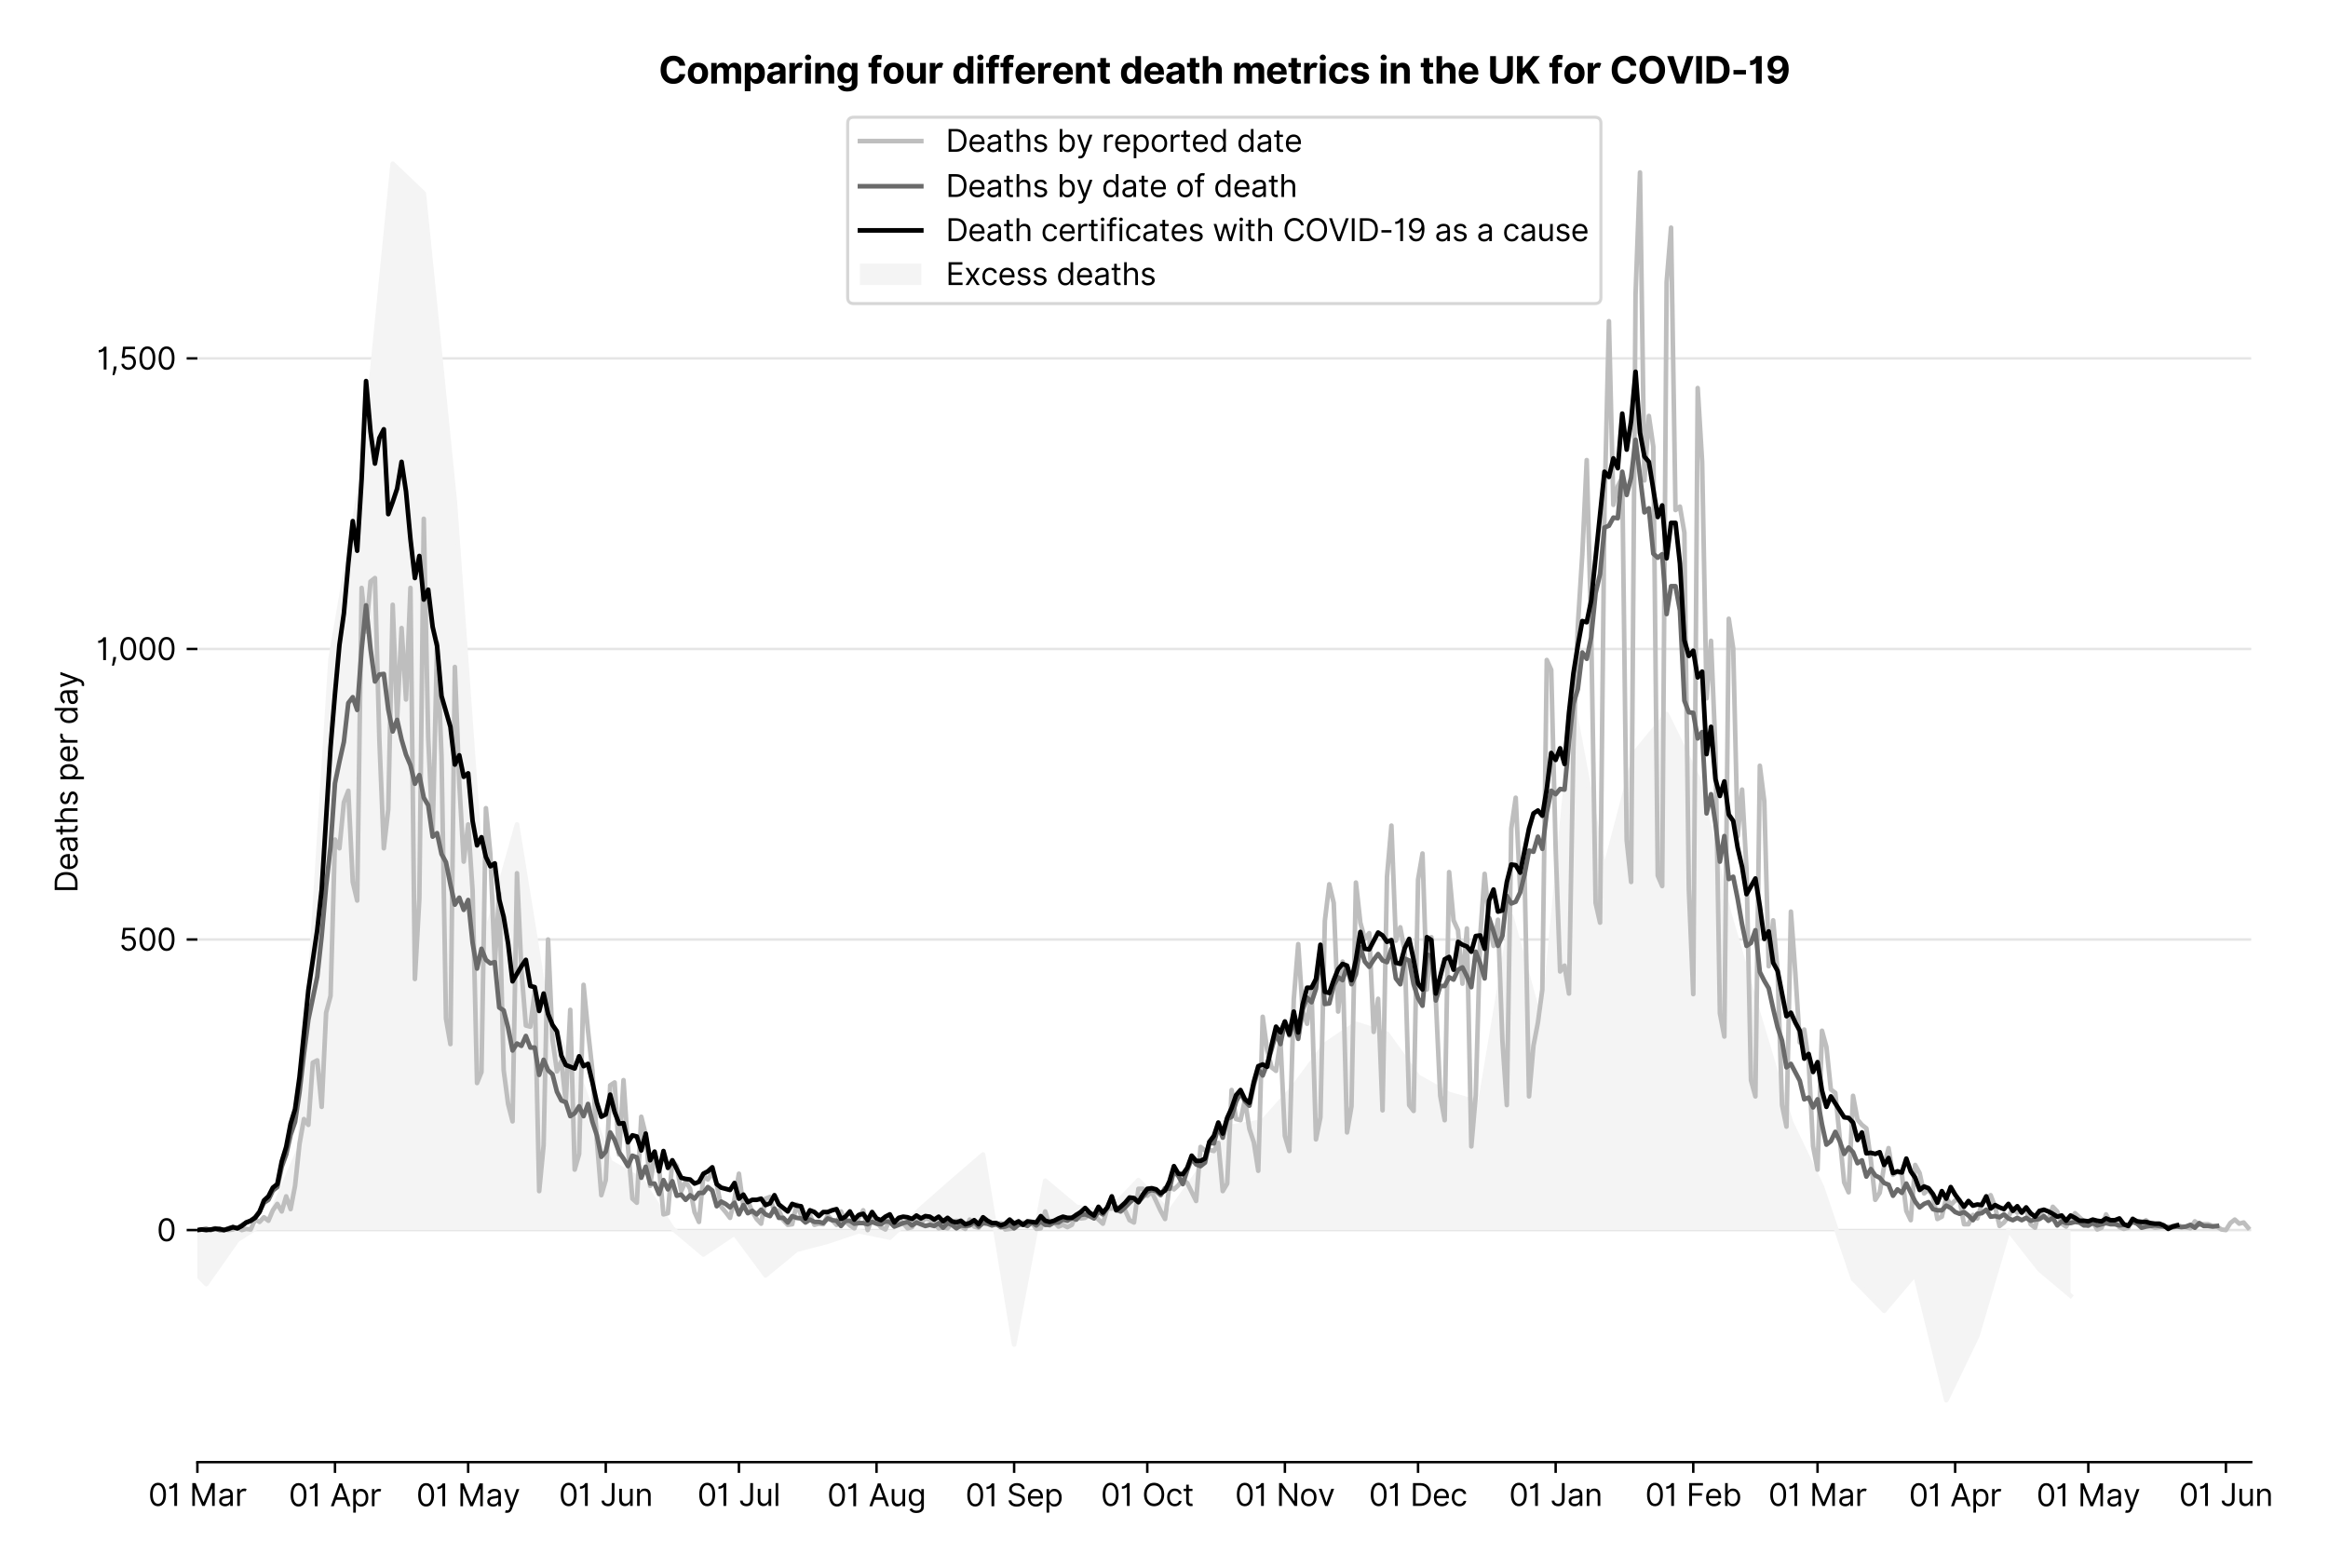 <?xml version="1.0" encoding="utf-8" standalone="no"?>
<!DOCTYPE svg PUBLIC "-//W3C//DTD SVG 1.1//EN"
  "http://www.w3.org/Graphics/SVG/1.1/DTD/svg11.dtd">
<svg version="1.1" viewBox="0 0 758.996 511.276" xmlns="http://www.w3.org/2000/svg" xmlns:xlink="http://www.w3.org/1999/xlink">
 <defs>
  <style type="text/css">*{stroke-linecap:butt;stroke-linejoin:round;}</style>
 </defs>
 <g id="figure_1">
  <g id="patch_1">
   <path d="M 0 511.276 
L 758.996 511.276 
L 758.996 0 
L 0 0 
z
" style="fill:#ffffff;"/>
  </g>
  <g id="axes_1">
   <g id="patch_2">
    <path d="M 64.356 476.745 
L 733.956 476.745 
L 733.956 33.225 
L 64.356 33.225 
z
" style="fill:#ffffff;"/>
   </g>
   <g id="matplotlib.axis_1">
    <g id="xtick_1">
     <g id="line2d_1">
      <defs>
       <path d="M 0 0 
L 0 3.5 
" id="m1820d2f680" style="stroke:#000000;stroke-width:0.8;"/>
      </defs>
      <g>
       <use style="stroke:#000000;stroke-width:0.8;" x="64.356" xlink:href="#m1820d2f680" y="476.745"/>
      </g>
     </g>
     <g id="text_1">
      <!-- 01 Mar -->
      <g transform="translate(48.32 491.018)scale(0.1 -0.1)">
       <defs>
        <path d="M 2000 -64 
Q 1230 -64 806 561 
Q 382 1186 382 2327 
Q 382 3459 809 4088 
Q 1236 4718 2000 4718 
Q 2764 4718 3191 4088 
Q 3618 3459 3618 2327 
Q 3618 1186 3194 561 
Q 2771 -64 2000 -64 
z
M 2000 436 
Q 2509 436 2791 927 
Q 3073 1418 3073 2327 
Q 3073 3234 2789 3730 
Q 2505 4227 2000 4227 
Q 1496 4227 1211 3730 
Q 927 3234 927 2327 
Q 927 1418 1210 927 
Q 1493 436 2000 436 
z
" id="Inter-Regular-30" transform="scale(0.016)"/>
        <path d="M 1973 4655 
L 1973 0 
L 1409 0 
L 1409 3836 
L 1373 3836 
Q 1341 3773 1209 3692 
Q 1077 3611 868 3551 
Q 659 3491 391 3491 
L 391 3964 
Q 661 3964 859 4061 
Q 1057 4159 1190 4291 
Q 1323 4423 1392 4529 
Q 1461 4636 1473 4655 
L 1973 4655 
z
" id="Inter-Regular-31" transform="scale(0.016)"/>
        <path id="Inter-Regular-20" transform="scale(0.016)"/>
        <path d="M 564 4655 
L 1236 4655 
L 2818 791 
L 2873 791 
L 4455 4655 
L 5127 4655 
L 5127 0 
L 4600 0 
L 4600 3536 
L 4555 3536 
L 3100 0 
L 2591 0 
L 1136 3536 
L 1091 3536 
L 1091 0 
L 564 0 
L 564 4655 
z
" id="Inter-Regular-4d" transform="scale(0.016)"/>
        <path d="M 1518 -82 
Q 1186 -82 916 44 
Q 646 170 486 410 
Q 327 650 327 991 
Q 327 1291 445 1478 
Q 564 1666 761 1773 
Q 959 1880 1199 1933 
Q 1439 1986 1682 2018 
Q 2000 2059 2199 2080 
Q 2398 2102 2490 2154 
Q 2582 2207 2582 2336 
L 2582 2355 
Q 2582 2691 2399 2877 
Q 2216 3064 1846 3064 
Q 1461 3064 1243 2895 
Q 1025 2727 936 2536 
L 427 2718 
Q 564 3036 792 3214 
Q 1021 3393 1292 3464 
Q 1564 3536 1827 3536 
Q 1996 3536 2215 3496 
Q 2434 3457 2640 3334 
Q 2846 3211 2982 2963 
Q 3118 2716 3118 2300 
L 3118 0 
L 2582 0 
L 2582 473 
L 2555 473 
Q 2500 359 2373 229 
Q 2246 100 2034 9 
Q 1823 -82 1518 -82 
z
M 1600 400 
Q 1918 400 2137 525 
Q 2357 650 2469 847 
Q 2582 1045 2582 1264 
L 2582 1755 
Q 2548 1714 2433 1681 
Q 2318 1648 2169 1624 
Q 2021 1600 1881 1583 
Q 1741 1566 1655 1555 
Q 1446 1527 1265 1467 
Q 1084 1407 974 1287 
Q 864 1168 864 964 
Q 864 684 1072 542 
Q 1280 400 1600 400 
z
" id="Inter-Regular-61" transform="scale(0.016)"/>
        <path d="M 491 0 
L 491 3491 
L 1009 3491 
L 1009 2964 
L 1046 2964 
Q 1139 3223 1389 3384 
Q 1639 3545 1955 3545 
Q 2100 3545 2209 3511 
Q 2318 3477 2400 3418 
L 2218 2964 
Q 2161 2993 2085 3010 
Q 2009 3027 1909 3027 
Q 1527 3027 1277 2794 
Q 1027 2561 1027 2209 
L 1027 0 
L 491 0 
z
" id="Inter-Regular-72" transform="scale(0.016)"/>
       </defs>
       <use xlink:href="#Inter-Regular-30"/>
       <use x="62.5" xlink:href="#Inter-Regular-31"/>
       <use x="106.676" xlink:href="#Inter-Regular-20"/>
       <use x="134.801" xlink:href="#Inter-Regular-4d"/>
       <use x="225.994" xlink:href="#Inter-Regular-61"/>
       <use x="282.386" xlink:href="#Inter-Regular-72"/>
      </g>
     </g>
    </g>
    <g id="xtick_2">
     <g id="line2d_2">
      <g>
       <use style="stroke:#000000;stroke-width:0.8;" x="109.218" xlink:href="#m1820d2f680" y="476.745"/>
      </g>
     </g>
     <g id="text_2">
      <!-- 01 Apr -->
      <g transform="translate(94.133 491.117)scale(0.1 -0.1)">
       <defs>
        <path d="M 755 0 
L 164 0 
L 1873 4655 
L 2455 4655 
L 4164 0 
L 3573 0 
L 3105 1318 
L 1223 1318 
L 755 0 
z
M 1400 1818 
L 2927 1818 
L 2182 3918 
L 2146 3918 
L 1400 1818 
z
" id="Inter-Regular-41" transform="scale(0.016)"/>
        <path d="M 491 -1309 
L 491 3491 
L 1009 3491 
L 1009 2936 
L 1073 2936 
Q 1132 3027 1237 3169 
Q 1343 3311 1542 3423 
Q 1741 3536 2082 3536 
Q 2523 3536 2859 3315 
Q 3196 3095 3384 2690 
Q 3573 2286 3573 1736 
Q 3573 1182 3384 776 
Q 3196 370 2861 148 
Q 2527 -73 2091 -73 
Q 1755 -73 1552 39 
Q 1350 152 1241 296 
Q 1132 441 1073 536 
L 1027 536 
L 1027 -1309 
L 491 -1309 
z
M 1018 1745 
Q 1018 1152 1276 780 
Q 1534 409 2018 409 
Q 2355 409 2581 587 
Q 2807 766 2921 1069 
Q 3036 1373 3036 1745 
Q 3036 2114 2923 2410 
Q 2811 2707 2585 2881 
Q 2359 3055 2018 3055 
Q 1527 3055 1272 2693 
Q 1018 2332 1018 1745 
z
" id="Inter-Regular-70" transform="scale(0.016)"/>
       </defs>
       <use xlink:href="#Inter-Regular-30"/>
       <use x="62.5" xlink:href="#Inter-Regular-31"/>
       <use x="106.676" xlink:href="#Inter-Regular-20"/>
       <use x="134.801" xlink:href="#Inter-Regular-41"/>
       <use x="202.415" xlink:href="#Inter-Regular-70"/>
       <use x="263.352" xlink:href="#Inter-Regular-72"/>
      </g>
     </g>
    </g>
    <g id="xtick_3">
     <g id="line2d_3">
      <g>
       <use style="stroke:#000000;stroke-width:0.8;" x="152.634" xlink:href="#m1820d2f680" y="476.745"/>
      </g>
     </g>
     <g id="text_3">
      <!-- 01 May -->
      <g transform="translate(135.73 491.117)scale(0.1 -0.1)">
       <defs>
        <path d="M 818 -1355 
Q 682 -1355 575 -1333 
Q 468 -1311 427 -1291 
L 564 -818 
Q 857 -893 1053 -814 
Q 1250 -736 1391 -345 
L 1509 -18 
L 218 3491 
L 800 3491 
L 1764 709 
L 1800 709 
L 2764 3491 
L 3346 3491 
L 1846 -564 
Q 1550 -1355 818 -1355 
z
" id="Inter-Regular-79" transform="scale(0.016)"/>
       </defs>
       <use xlink:href="#Inter-Regular-30"/>
       <use x="62.5" xlink:href="#Inter-Regular-31"/>
       <use x="106.676" xlink:href="#Inter-Regular-20"/>
       <use x="134.801" xlink:href="#Inter-Regular-4d"/>
       <use x="225.994" xlink:href="#Inter-Regular-61"/>
       <use x="282.386" xlink:href="#Inter-Regular-79"/>
      </g>
     </g>
    </g>
    <g id="xtick_4">
     <g id="line2d_4">
      <g>
       <use style="stroke:#000000;stroke-width:0.8;" x="197.496" xlink:href="#m1820d2f680" y="476.745"/>
      </g>
     </g>
     <g id="text_4">
      <!-- 01 Jun -->
      <g transform="translate(182.211 491.018)scale(0.1 -0.1)">
       <defs>
        <path d="M 2346 4655 
L 2909 4655 
L 2909 1327 
Q 2909 657 2549 296 
Q 2189 -64 1582 -64 
Q 1200 -64 902 76 
Q 605 216 434 475 
Q 264 734 264 1091 
L 818 1091 
Q 818 795 1034 615 
Q 1250 436 1582 436 
Q 1948 436 2147 664 
Q 2346 893 2346 1327 
L 2346 4655 
z
" id="Inter-Regular-4a" transform="scale(0.016)"/>
        <path d="M 2691 1427 
L 2691 3491 
L 3227 3491 
L 3227 0 
L 2691 0 
L 2691 591 
L 2655 591 
Q 2532 325 2273 140 
Q 2014 -45 1618 -45 
Q 1127 -45 809 280 
Q 491 605 491 1273 
L 491 3491 
L 1027 3491 
L 1027 1309 
Q 1027 927 1242 700 
Q 1457 473 1791 473 
Q 1991 473 2199 575 
Q 2407 677 2549 888 
Q 2691 1100 2691 1427 
z
" id="Inter-Regular-75" transform="scale(0.016)"/>
        <path d="M 1027 2100 
L 1027 0 
L 491 0 
L 491 3491 
L 1009 3491 
L 1009 2945 
L 1055 2945 
Q 1177 3211 1427 3373 
Q 1677 3536 2073 3536 
Q 2602 3536 2928 3211 
Q 3255 2886 3255 2218 
L 3255 0 
L 2718 0 
L 2718 2182 
Q 2718 2593 2504 2824 
Q 2291 3055 1918 3055 
Q 1534 3055 1280 2806 
Q 1027 2557 1027 2100 
z
" id="Inter-Regular-6e" transform="scale(0.016)"/>
       </defs>
       <use xlink:href="#Inter-Regular-30"/>
       <use x="62.5" xlink:href="#Inter-Regular-31"/>
       <use x="106.676" xlink:href="#Inter-Regular-20"/>
       <use x="134.801" xlink:href="#Inter-Regular-4a"/>
       <use x="189.063" xlink:href="#Inter-Regular-75"/>
       <use x="247.159" xlink:href="#Inter-Regular-6e"/>
      </g>
     </g>
    </g>
    <g id="xtick_5">
     <g id="line2d_5">
      <g>
       <use style="stroke:#000000;stroke-width:0.8;" x="240.911" xlink:href="#m1820d2f680" y="476.745"/>
      </g>
     </g>
     <g id="text_5">
      <!-- 01 Jul -->
      <g transform="translate(227.367 491.018)scale(0.1 -0.1)">
       <defs>
        <path d="M 1027 4655 
L 1027 0 
L 491 0 
L 491 4655 
L 1027 4655 
z
" id="Inter-Regular-6c" transform="scale(0.016)"/>
       </defs>
       <use xlink:href="#Inter-Regular-30"/>
       <use x="62.5" xlink:href="#Inter-Regular-31"/>
       <use x="106.676" xlink:href="#Inter-Regular-20"/>
       <use x="134.801" xlink:href="#Inter-Regular-4a"/>
       <use x="189.063" xlink:href="#Inter-Regular-75"/>
       <use x="247.159" xlink:href="#Inter-Regular-6c"/>
      </g>
     </g>
    </g>
    <g id="xtick_6">
     <g id="line2d_6">
      <g>
       <use style="stroke:#000000;stroke-width:0.8;" x="285.773" xlink:href="#m1820d2f680" y="476.745"/>
      </g>
     </g>
     <g id="text_6">
      <!-- 01 Aug -->
      <g transform="translate(269.701 491.117)scale(0.1 -0.1)">
       <defs>
        <path d="M 1900 -1382 
Q 1316 -1382 976 -1169 
Q 636 -957 473 -682 
L 900 -382 
Q 973 -477 1084 -601 
Q 1196 -725 1390 -817 
Q 1584 -909 1900 -909 
Q 2323 -909 2598 -704 
Q 2873 -500 2873 -64 
L 2873 645 
L 2827 645 
Q 2768 550 2660 410 
Q 2552 270 2351 162 
Q 2150 55 1809 55 
Q 1386 55 1051 255 
Q 716 455 521 836 
Q 327 1218 327 1764 
Q 327 2300 516 2699 
Q 705 3098 1041 3317 
Q 1377 3536 1818 3536 
Q 2159 3536 2360 3423 
Q 2561 3311 2669 3169 
Q 2777 3027 2836 2936 
L 2891 2936 
L 2891 3491 
L 3409 3491 
L 3409 -100 
Q 3409 -550 3205 -833 
Q 3002 -1116 2660 -1249 
Q 2318 -1382 1900 -1382 
z
M 1882 536 
Q 2366 536 2624 864 
Q 2882 1193 2882 1773 
Q 2882 2339 2627 2697 
Q 2373 3055 1882 3055 
Q 1541 3055 1315 2882 
Q 1089 2709 976 2418 
Q 864 2127 864 1773 
Q 864 1227 1120 881 
Q 1377 536 1882 536 
z
" id="Inter-Regular-67" transform="scale(0.016)"/>
       </defs>
       <use xlink:href="#Inter-Regular-30"/>
       <use x="62.5" xlink:href="#Inter-Regular-31"/>
       <use x="106.676" xlink:href="#Inter-Regular-20"/>
       <use x="134.801" xlink:href="#Inter-Regular-41"/>
       <use x="202.415" xlink:href="#Inter-Regular-75"/>
       <use x="260.511" xlink:href="#Inter-Regular-67"/>
      </g>
     </g>
    </g>
    <g id="xtick_7">
     <g id="line2d_7">
      <g>
       <use style="stroke:#000000;stroke-width:0.8;" x="330.635" xlink:href="#m1820d2f680" y="476.745"/>
      </g>
     </g>
     <g id="text_7">
      <!-- 01 Sep -->
      <g transform="translate(314.748 491.117)scale(0.1 -0.1)">
       <defs>
        <path d="M 3109 3491 
Q 3068 3836 2777 4027 
Q 2486 4218 2064 4218 
Q 1600 4218 1318 3999 
Q 1036 3780 1036 3445 
Q 1036 3195 1189 3042 
Q 1343 2889 1553 2803 
Q 1764 2718 1936 2673 
L 2409 2545 
Q 2591 2498 2815 2414 
Q 3039 2330 3244 2185 
Q 3450 2041 3584 1816 
Q 3718 1591 3718 1264 
Q 3718 886 3521 581 
Q 3325 277 2949 97 
Q 2573 -82 2036 -82 
Q 1286 -82 845 272 
Q 405 627 364 1200 
L 946 1200 
Q 968 936 1124 764 
Q 1280 593 1519 510 
Q 1759 427 2036 427 
Q 2359 427 2616 533 
Q 2873 639 3023 828 
Q 3173 1018 3173 1273 
Q 3173 1505 3043 1650 
Q 2914 1795 2702 1886 
Q 2491 1977 2246 2045 
L 1673 2209 
Q 1127 2366 809 2657 
Q 491 2948 491 3418 
Q 491 3809 703 4101 
Q 916 4393 1276 4555 
Q 1636 4718 2082 4718 
Q 2532 4718 2882 4558 
Q 3232 4398 3437 4120 
Q 3643 3843 3655 3491 
L 3109 3491 
z
" id="Inter-Regular-53" transform="scale(0.016)"/>
        <path d="M 1955 -73 
Q 1450 -73 1085 151 
Q 721 375 524 778 
Q 327 1182 327 1718 
Q 327 2255 524 2665 
Q 721 3075 1074 3305 
Q 1427 3536 1900 3536 
Q 2173 3536 2439 3445 
Q 2705 3355 2923 3151 
Q 3141 2948 3270 2614 
Q 3400 2280 3400 1791 
L 3400 1564 
L 866 1564 
Q 884 1005 1183 707 
Q 1482 409 1955 409 
Q 2271 409 2498 545 
Q 2725 682 2827 955 
L 3346 809 
Q 3223 414 2854 170 
Q 2486 -73 1955 -73 
z
M 866 2027 
L 2855 2027 
Q 2855 2470 2595 2762 
Q 2336 3055 1900 3055 
Q 1593 3055 1368 2911 
Q 1143 2768 1013 2533 
Q 884 2298 866 2027 
z
" id="Inter-Regular-65" transform="scale(0.016)"/>
       </defs>
       <use xlink:href="#Inter-Regular-30"/>
       <use x="62.5" xlink:href="#Inter-Regular-31"/>
       <use x="106.676" xlink:href="#Inter-Regular-20"/>
       <use x="134.801" xlink:href="#Inter-Regular-53"/>
       <use x="198.58" xlink:href="#Inter-Regular-65"/>
       <use x="256.818" xlink:href="#Inter-Regular-70"/>
      </g>
     </g>
    </g>
    <g id="xtick_8">
     <g id="line2d_8">
      <g>
       <use style="stroke:#000000;stroke-width:0.8;" x="374.05" xlink:href="#m1820d2f680" y="476.745"/>
      </g>
     </g>
     <g id="text_8">
      <!-- 01 Oct -->
      <g transform="translate(358.894 491.018)scale(0.1 -0.1)">
       <defs>
        <path d="M 4491 2327 
Q 4491 1591 4225 1054 
Q 3959 518 3495 227 
Q 3032 -64 2436 -64 
Q 1841 -64 1377 227 
Q 914 518 648 1054 
Q 382 1591 382 2327 
Q 382 3064 648 3600 
Q 914 4136 1377 4427 
Q 1841 4718 2436 4718 
Q 3032 4718 3495 4427 
Q 3959 4136 4225 3600 
Q 4491 3064 4491 2327 
z
M 3946 2327 
Q 3946 2932 3744 3348 
Q 3543 3764 3201 3977 
Q 2859 4191 2436 4191 
Q 2014 4191 1672 3977 
Q 1330 3764 1128 3348 
Q 927 2932 927 2327 
Q 927 1723 1128 1307 
Q 1330 891 1672 677 
Q 2014 464 2436 464 
Q 2859 464 3201 677 
Q 3543 891 3744 1307 
Q 3946 1723 3946 2327 
z
" id="Inter-Regular-4f" transform="scale(0.016)"/>
        <path d="M 1909 -73 
Q 1418 -73 1063 159 
Q 709 391 518 798 
Q 327 1205 327 1727 
Q 327 2259 524 2667 
Q 721 3075 1074 3305 
Q 1427 3536 1900 3536 
Q 2268 3536 2563 3400 
Q 2859 3264 3047 3018 
Q 3236 2773 3282 2445 
L 2746 2445 
Q 2684 2684 2474 2869 
Q 2264 3055 1909 3055 
Q 1439 3055 1151 2697 
Q 864 2339 864 1745 
Q 864 1139 1148 774 
Q 1432 409 1909 409 
Q 2223 409 2447 570 
Q 2671 732 2746 1018 
L 3282 1018 
Q 3236 709 3058 462 
Q 2880 216 2588 71 
Q 2296 -73 1909 -73 
z
" id="Inter-Regular-63" transform="scale(0.016)"/>
        <path d="M 2009 3491 
L 2009 3036 
L 1264 3036 
L 1264 1000 
Q 1264 773 1331 660 
Q 1398 548 1503 510 
Q 1609 473 1727 473 
Q 1816 473 1873 483 
Q 1930 493 1964 500 
L 2073 18 
Q 2018 -2 1920 -23 
Q 1823 -45 1673 -45 
Q 1446 -45 1228 52 
Q 1011 150 869 350 
Q 727 550 727 855 
L 727 3036 
L 200 3036 
L 200 3491 
L 727 3491 
L 727 4327 
L 1264 4327 
L 1264 3491 
L 2009 3491 
z
" id="Inter-Regular-74" transform="scale(0.016)"/>
       </defs>
       <use xlink:href="#Inter-Regular-30"/>
       <use x="62.5" xlink:href="#Inter-Regular-31"/>
       <use x="106.676" xlink:href="#Inter-Regular-20"/>
       <use x="134.801" xlink:href="#Inter-Regular-4f"/>
       <use x="210.938" xlink:href="#Inter-Regular-63"/>
       <use x="266.761" xlink:href="#Inter-Regular-74"/>
      </g>
     </g>
    </g>
    <g id="xtick_9">
     <g id="line2d_9">
      <g>
       <use style="stroke:#000000;stroke-width:0.8;" x="418.912" xlink:href="#m1820d2f680" y="476.745"/>
      </g>
     </g>
     <g id="text_9">
      <!-- 01 Nov -->
      <g transform="translate(402.641 491.018)scale(0.1 -0.1)">
       <defs>
        <path d="M 4255 4655 
L 4255 0 
L 3709 0 
L 1173 3655 
L 1127 3655 
L 1127 0 
L 564 0 
L 564 4655 
L 1109 4655 
L 3655 991 
L 3700 991 
L 3700 4655 
L 4255 4655 
z
" id="Inter-Regular-4e" transform="scale(0.016)"/>
        <path d="M 1909 -73 
Q 1436 -73 1080 152 
Q 725 377 526 781 
Q 327 1186 327 1727 
Q 327 2273 526 2679 
Q 725 3086 1080 3311 
Q 1436 3536 1909 3536 
Q 2382 3536 2737 3311 
Q 3093 3086 3292 2679 
Q 3491 2273 3491 1727 
Q 3491 1186 3292 781 
Q 3093 377 2737 152 
Q 2382 -73 1909 -73 
z
M 1909 409 
Q 2268 409 2500 593 
Q 2732 777 2843 1077 
Q 2955 1377 2955 1727 
Q 2955 2077 2843 2379 
Q 2732 2682 2500 2868 
Q 2268 3055 1909 3055 
Q 1550 3055 1318 2868 
Q 1086 2682 975 2379 
Q 864 2077 864 1727 
Q 864 1377 975 1077 
Q 1086 777 1318 593 
Q 1550 409 1909 409 
z
" id="Inter-Regular-6f" transform="scale(0.016)"/>
        <path d="M 3346 3491 
L 2055 0 
L 1509 0 
L 218 3491 
L 800 3491 
L 1764 709 
L 1800 709 
L 2764 3491 
L 3346 3491 
z
" id="Inter-Regular-76" transform="scale(0.016)"/>
       </defs>
       <use xlink:href="#Inter-Regular-30"/>
       <use x="62.5" xlink:href="#Inter-Regular-31"/>
       <use x="106.676" xlink:href="#Inter-Regular-20"/>
       <use x="134.801" xlink:href="#Inter-Regular-4e"/>
       <use x="210.085" xlink:href="#Inter-Regular-6f"/>
       <use x="269.744" xlink:href="#Inter-Regular-76"/>
      </g>
     </g>
    </g>
    <g id="xtick_10">
     <g id="line2d_10">
      <g>
       <use style="stroke:#000000;stroke-width:0.8;" x="462.328" xlink:href="#m1820d2f680" y="476.745"/>
      </g>
     </g>
     <g id="text_10">
      <!-- 01 Dec -->
      <g transform="translate(446.291 491.018)scale(0.1 -0.1)">
       <defs>
        <path d="M 2000 0 
L 564 0 
L 564 4655 
L 2064 4655 
Q 2741 4655 3223 4376 
Q 3705 4098 3961 3578 
Q 4218 3059 4218 2336 
Q 4218 1609 3959 1085 
Q 3700 561 3204 280 
Q 2709 0 2000 0 
z
M 1127 500 
L 1964 500 
Q 2830 500 3251 992 
Q 3673 1484 3673 2336 
Q 3673 3182 3259 3668 
Q 2846 4155 2027 4155 
L 1127 4155 
L 1127 500 
z
" id="Inter-Regular-44" transform="scale(0.016)"/>
       </defs>
       <use xlink:href="#Inter-Regular-30"/>
       <use x="62.5" xlink:href="#Inter-Regular-31"/>
       <use x="106.676" xlink:href="#Inter-Regular-20"/>
       <use x="134.801" xlink:href="#Inter-Regular-44"/>
       <use x="206.676" xlink:href="#Inter-Regular-65"/>
       <use x="264.915" xlink:href="#Inter-Regular-63"/>
      </g>
     </g>
    </g>
    <g id="xtick_11">
     <g id="line2d_11">
      <g>
       <use style="stroke:#000000;stroke-width:0.8;" x="507.19" xlink:href="#m1820d2f680" y="476.745"/>
      </g>
     </g>
     <g id="text_11">
      <!-- 01 Jan -->
      <g transform="translate(491.99 491.018)scale(0.1 -0.1)">
       <use xlink:href="#Inter-Regular-30"/>
       <use x="62.5" xlink:href="#Inter-Regular-31"/>
       <use x="106.676" xlink:href="#Inter-Regular-20"/>
       <use x="134.801" xlink:href="#Inter-Regular-4a"/>
       <use x="189.063" xlink:href="#Inter-Regular-61"/>
       <use x="245.455" xlink:href="#Inter-Regular-6e"/>
      </g>
     </g>
    </g>
    <g id="xtick_12">
     <g id="line2d_12">
      <g>
       <use style="stroke:#000000;stroke-width:0.8;" x="552.052" xlink:href="#m1820d2f680" y="476.745"/>
      </g>
     </g>
     <g id="text_12">
      <!-- 01 Feb -->
      <g transform="translate(536.363 491.018)scale(0.1 -0.1)">
       <defs>
        <path d="M 564 0 
L 564 4655 
L 3355 4655 
L 3355 4155 
L 1127 4155 
L 1127 2582 
L 3146 2582 
L 3146 2082 
L 1127 2082 
L 1127 0 
L 564 0 
z
" id="Inter-Regular-46" transform="scale(0.016)"/>
        <path d="M 564 0 
L 564 4655 
L 1100 4655 
L 1100 2936 
L 1146 2936 
Q 1205 3027 1310 3169 
Q 1416 3311 1615 3423 
Q 1814 3536 2155 3536 
Q 2596 3536 2932 3315 
Q 3268 3095 3457 2690 
Q 3646 2286 3646 1736 
Q 3646 1182 3457 776 
Q 3268 370 2934 148 
Q 2600 -73 2164 -73 
Q 1827 -73 1625 39 
Q 1423 152 1314 296 
Q 1205 441 1146 536 
L 1082 536 
L 1082 0 
L 564 0 
z
M 1091 1745 
Q 1091 1152 1349 780 
Q 1607 409 2091 409 
Q 2427 409 2653 587 
Q 2880 766 2994 1069 
Q 3109 1373 3109 1745 
Q 3109 2114 2996 2410 
Q 2884 2707 2658 2881 
Q 2432 3055 2091 3055 
Q 1600 3055 1345 2693 
Q 1091 2332 1091 1745 
z
" id="Inter-Regular-62" transform="scale(0.016)"/>
       </defs>
       <use xlink:href="#Inter-Regular-30"/>
       <use x="62.5" xlink:href="#Inter-Regular-31"/>
       <use x="106.676" xlink:href="#Inter-Regular-20"/>
       <use x="134.801" xlink:href="#Inter-Regular-46"/>
       <use x="193.466" xlink:href="#Inter-Regular-65"/>
       <use x="251.705" xlink:href="#Inter-Regular-62"/>
      </g>
     </g>
    </g>
    <g id="xtick_13">
     <g id="line2d_13">
      <g>
       <use style="stroke:#000000;stroke-width:0.8;" x="592.573" xlink:href="#m1820d2f680" y="476.745"/>
      </g>
     </g>
     <g id="text_13">
      <!-- 01 Mar -->
      <g transform="translate(576.536 491.018)scale(0.1 -0.1)">
       <use xlink:href="#Inter-Regular-30"/>
       <use x="62.5" xlink:href="#Inter-Regular-31"/>
       <use x="106.676" xlink:href="#Inter-Regular-20"/>
       <use x="134.801" xlink:href="#Inter-Regular-4d"/>
       <use x="225.994" xlink:href="#Inter-Regular-61"/>
       <use x="282.386" xlink:href="#Inter-Regular-72"/>
      </g>
     </g>
    </g>
    <g id="xtick_14">
     <g id="line2d_14">
      <g>
       <use style="stroke:#000000;stroke-width:0.8;" x="637.435" xlink:href="#m1820d2f680" y="476.745"/>
      </g>
     </g>
     <g id="text_14">
      <!-- 01 Apr -->
      <g transform="translate(622.35 491.117)scale(0.1 -0.1)">
       <use xlink:href="#Inter-Regular-30"/>
       <use x="62.5" xlink:href="#Inter-Regular-31"/>
       <use x="106.676" xlink:href="#Inter-Regular-20"/>
       <use x="134.801" xlink:href="#Inter-Regular-41"/>
       <use x="202.415" xlink:href="#Inter-Regular-70"/>
       <use x="263.352" xlink:href="#Inter-Regular-72"/>
      </g>
     </g>
    </g>
    <g id="xtick_15">
     <g id="line2d_15">
      <g>
       <use style="stroke:#000000;stroke-width:0.8;" x="680.85" xlink:href="#m1820d2f680" y="476.745"/>
      </g>
     </g>
     <g id="text_15">
      <!-- 01 May -->
      <g transform="translate(663.947 491.117)scale(0.1 -0.1)">
       <use xlink:href="#Inter-Regular-30"/>
       <use x="62.5" xlink:href="#Inter-Regular-31"/>
       <use x="106.676" xlink:href="#Inter-Regular-20"/>
       <use x="134.801" xlink:href="#Inter-Regular-4d"/>
       <use x="225.994" xlink:href="#Inter-Regular-61"/>
       <use x="282.386" xlink:href="#Inter-Regular-79"/>
      </g>
     </g>
    </g>
    <g id="xtick_16">
     <g id="line2d_16">
      <g>
       <use style="stroke:#000000;stroke-width:0.8;" x="725.712" xlink:href="#m1820d2f680" y="476.745"/>
      </g>
     </g>
     <g id="text_16">
      <!-- 01 Jun -->
      <g transform="translate(710.428 491.018)scale(0.1 -0.1)">
       <use xlink:href="#Inter-Regular-30"/>
       <use x="62.5" xlink:href="#Inter-Regular-31"/>
       <use x="106.676" xlink:href="#Inter-Regular-20"/>
       <use x="134.801" xlink:href="#Inter-Regular-4a"/>
       <use x="189.063" xlink:href="#Inter-Regular-75"/>
       <use x="247.159" xlink:href="#Inter-Regular-6e"/>
      </g>
     </g>
    </g>
   </g>
   <g id="matplotlib.axis_2">
    <g id="ytick_1">
     <g id="line2d_17">
      <path clip-path="url(#pe5449286b0)" d="M 64.356 401.069 
L 733.956 401.069 
" style="fill:none;stroke:#e5e5e5;stroke-linecap:square;stroke-width:0.8;"/>
     </g>
     <g id="line2d_18">
      <defs>
       <path d="M 0 0 
L -3.5 0 
" id="mfc0e415eb7" style="stroke:#000000;stroke-width:0.8;"/>
      </defs>
      <g>
       <use style="stroke:#000000;stroke-width:0.8;" x="64.356" xlink:href="#mfc0e415eb7" y="401.069"/>
      </g>
     </g>
     <g id="text_17">
      <!-- 0 -->
      <g transform="translate(51.106 404.706)scale(0.1 -0.1)">
       <use xlink:href="#Inter-Regular-30"/>
      </g>
     </g>
    </g>
    <g id="ytick_2">
     <g id="line2d_19">
      <path clip-path="url(#pe5449286b0)" d="M 64.356 306.332 
L 733.956 306.332 
" style="fill:none;stroke:#e5e5e5;stroke-linecap:square;stroke-width:0.8;"/>
     </g>
     <g id="line2d_20">
      <g>
       <use style="stroke:#000000;stroke-width:0.8;" x="64.356" xlink:href="#mfc0e415eb7" y="306.332"/>
      </g>
     </g>
     <g id="text_18">
      <!-- 500 -->
      <g transform="translate(38.777 309.969)scale(0.1 -0.1)">
       <defs>
        <path d="M 1936 -64 
Q 1536 -64 1216 95 
Q 896 255 702 532 
Q 509 809 491 1164 
L 1036 1164 
Q 1068 848 1324 642 
Q 1580 436 1936 436 
Q 2223 436 2447 570 
Q 2671 705 2799 940 
Q 2927 1175 2927 1473 
Q 2927 1777 2794 2017 
Q 2661 2257 2429 2395 
Q 2198 2534 1900 2536 
Q 1686 2539 1461 2472 
Q 1236 2405 1091 2300 
L 564 2364 
L 846 4655 
L 3264 4655 
L 3264 4155 
L 1318 4155 
L 1155 2782 
L 1182 2782 
Q 1325 2895 1541 2970 
Q 1757 3045 1991 3045 
Q 2418 3045 2753 2842 
Q 3089 2639 3281 2286 
Q 3473 1934 3473 1482 
Q 3473 1036 3274 687 
Q 3075 339 2727 137 
Q 2380 -64 1936 -64 
z
" id="Inter-Regular-35" transform="scale(0.016)"/>
       </defs>
       <use xlink:href="#Inter-Regular-35"/>
       <use x="60.795" xlink:href="#Inter-Regular-30"/>
       <use x="123.295" xlink:href="#Inter-Regular-30"/>
      </g>
     </g>
    </g>
    <g id="ytick_3">
     <g id="line2d_21">
      <path clip-path="url(#pe5449286b0)" d="M 64.356 211.596 
L 733.956 211.596 
" style="fill:none;stroke:#e5e5e5;stroke-linecap:square;stroke-width:0.8;"/>
     </g>
     <g id="line2d_22">
      <g>
       <use style="stroke:#000000;stroke-width:0.8;" x="64.356" xlink:href="#mfc0e415eb7" y="211.596"/>
      </g>
     </g>
     <g id="text_19">
      <!-- 1,000 -->
      <g transform="translate(31.391 215.232)scale(0.1 -0.1)">
       <defs>
        <path d="M 1291 636 
L 1255 391 
Q 1216 132 1137 -163 
Q 1059 -459 975 -720 
Q 891 -982 836 -1136 
L 427 -1136 
Q 457 -991 504 -752 
Q 552 -514 601 -219 
Q 650 75 682 382 
L 709 636 
L 1291 636 
z
" id="Inter-Regular-2c" transform="scale(0.016)"/>
       </defs>
       <use xlink:href="#Inter-Regular-31"/>
       <use x="44.176" xlink:href="#Inter-Regular-2c"/>
       <use x="72.159" xlink:href="#Inter-Regular-30"/>
       <use x="134.659" xlink:href="#Inter-Regular-30"/>
       <use x="197.159" xlink:href="#Inter-Regular-30"/>
      </g>
     </g>
    </g>
    <g id="ytick_4">
     <g id="line2d_23">
      <path clip-path="url(#pe5449286b0)" d="M 64.356 116.859 
L 733.956 116.859 
" style="fill:none;stroke:#e5e5e5;stroke-linecap:square;stroke-width:0.8;"/>
     </g>
     <g id="line2d_24">
      <g>
       <use style="stroke:#000000;stroke-width:0.8;" x="64.356" xlink:href="#mfc0e415eb7" y="116.859"/>
      </g>
     </g>
     <g id="text_20">
      <!-- 1,500 -->
      <g transform="translate(31.561 120.495)scale(0.1 -0.1)">
       <use xlink:href="#Inter-Regular-31"/>
       <use x="44.176" xlink:href="#Inter-Regular-2c"/>
       <use x="72.159" xlink:href="#Inter-Regular-35"/>
       <use x="132.955" xlink:href="#Inter-Regular-30"/>
       <use x="195.455" xlink:href="#Inter-Regular-30"/>
      </g>
     </g>
    </g>
    <g id="text_21">
     <!-- Deaths per day -->
     <g transform="translate(25.273 291.094)rotate(-90)scale(0.1 -0.1)">
      <defs>
       <path d="M 1027 2100 
L 1027 0 
L 491 0 
L 491 4655 
L 1027 4655 
L 1027 2945 
L 1073 2945 
Q 1196 3216 1442 3376 
Q 1689 3536 2100 3536 
Q 2636 3536 2963 3213 
Q 3291 2891 3291 2218 
L 3291 0 
L 2755 0 
L 2755 2182 
Q 2755 2598 2540 2826 
Q 2325 3055 1946 3055 
Q 1548 3055 1287 2806 
Q 1027 2557 1027 2100 
z
" id="Inter-Regular-68" transform="scale(0.016)"/>
       <path d="M 2964 2709 
L 2482 2573 
Q 2411 2755 2245 2914 
Q 2080 3073 1727 3073 
Q 1407 3073 1194 2926 
Q 982 2780 982 2555 
Q 982 2355 1127 2239 
Q 1273 2123 1582 2045 
L 2100 1918 
Q 3027 1691 3027 973 
Q 3027 673 2855 436 
Q 2684 200 2377 63 
Q 2071 -73 1664 -73 
Q 1130 -73 780 159 
Q 430 391 336 836 
L 846 964 
Q 989 400 1655 400 
Q 2030 400 2251 560 
Q 2473 720 2473 945 
Q 2473 1316 1955 1436 
L 1373 1573 
Q 893 1686 669 1926 
Q 446 2166 446 2527 
Q 446 2823 613 3050 
Q 780 3277 1069 3406 
Q 1359 3536 1727 3536 
Q 2246 3536 2542 3309 
Q 2839 3082 2964 2709 
z
" id="Inter-Regular-73" transform="scale(0.016)"/>
       <path d="M 1809 -73 
Q 1373 -73 1039 148 
Q 705 370 516 776 
Q 327 1182 327 1736 
Q 327 2286 516 2690 
Q 705 3095 1041 3315 
Q 1377 3536 1818 3536 
Q 2159 3536 2358 3423 
Q 2557 3311 2662 3169 
Q 2768 3027 2827 2936 
L 2873 2936 
L 2873 4655 
L 3409 4655 
L 3409 0 
L 2891 0 
L 2891 536 
L 2827 536 
Q 2768 441 2659 296 
Q 2550 152 2348 39 
Q 2146 -73 1809 -73 
z
M 1882 409 
Q 2366 409 2624 780 
Q 2882 1152 2882 1745 
Q 2882 2332 2627 2693 
Q 2373 3055 1882 3055 
Q 1541 3055 1315 2881 
Q 1089 2707 976 2410 
Q 864 2114 864 1745 
Q 864 1373 978 1069 
Q 1093 766 1319 587 
Q 1546 409 1882 409 
z
" id="Inter-Regular-64" transform="scale(0.016)"/>
      </defs>
      <use xlink:href="#Inter-Regular-44"/>
      <use x="71.875" xlink:href="#Inter-Regular-65"/>
      <use x="130.114" xlink:href="#Inter-Regular-61"/>
      <use x="186.506" xlink:href="#Inter-Regular-74"/>
      <use x="222.869" xlink:href="#Inter-Regular-68"/>
      <use x="281.96" xlink:href="#Inter-Regular-73"/>
      <use x="334.233" xlink:href="#Inter-Regular-20"/>
      <use x="362.358" xlink:href="#Inter-Regular-70"/>
      <use x="423.296" xlink:href="#Inter-Regular-65"/>
      <use x="481.534" xlink:href="#Inter-Regular-72"/>
      <use x="519.886" xlink:href="#Inter-Regular-20"/>
      <use x="548.011" xlink:href="#Inter-Regular-64"/>
      <use x="610.085" xlink:href="#Inter-Regular-61"/>
      <use x="666.477" xlink:href="#Inter-Regular-79"/>
     </g>
    </g>
   </g>
   <g id="PolyCollection_1">
    <path clip-path="url(#pe5449286b0)" d="M -23.921 401.069 
L -23.921 401.069 
L -13.791 401.069 
L -3.661 401.069 
L 6.47 401.069 
L 16.6 401.069 
L 26.73 401.069 
L 36.86 401.069 
L 46.99 401.069 
L 57.12 401.069 
L 67.251 401.069 
L 77.381 401.069 
L 87.511 401.069 
L 97.641 401.069 
L 107.771 401.069 
L 117.901 401.069 
L 128.032 401.069 
L 138.162 401.069 
L 148.292 401.069 
L 158.422 401.069 
L 168.552 401.069 
L 178.683 401.069 
L 188.813 401.069 
L 198.943 401.069 
L 209.073 401.069 
L 219.203 401.069 
L 229.333 401.069 
L 239.464 401.069 
L 249.594 401.069 
L 259.724 401.069 
L 269.854 401.069 
L 279.984 401.069 
L 290.114 401.069 
L 300.245 401.069 
L 310.375 401.069 
L 320.505 401.069 
L 330.635 401.069 
L 340.765 401.069 
L 350.896 401.069 
L 361.026 401.069 
L 371.156 401.069 
L 381.286 401.069 
L 391.416 401.069 
L 401.546 401.069 
L 411.677 401.069 
L 421.807 401.069 
L 431.937 401.069 
L 442.067 401.069 
L 452.197 401.069 
L 462.328 401.069 
L 472.458 401.069 
L 482.588 401.069 
L 492.718 401.069 
L 502.848 401.069 
L 512.978 401.069 
L 523.109 401.069 
L 533.239 401.069 
L 543.369 401.069 
L 553.499 401.069 
L 563.629 401.069 
L 573.759 401.069 
L 583.89 401.069 
L 594.02 401.069 
L 604.15 401.069 
L 614.28 401.069 
L 624.41 401.069 
L 634.541 401.069 
L 644.671 401.069 
L 654.801 401.069 
L 664.931 401.069 
L 675.061 401.069 
L 675.061 401.069 
L 675.061 422.48 
L 664.931 413.953 
L 654.801 401.069 
L 644.671 435.553 
L 634.541 456.585 
L 624.41 415.469 
L 614.28 427.406 
L 604.15 416.985 
L 594.02 387.048 
L 583.89 365.827 
L 573.759 332.101 
L 563.629 297.238 
L 553.499 253.469 
L 543.369 232.817 
L 533.239 245.132 
L 523.109 283.785 
L 512.978 229.785 
L 502.848 335.511 
L 492.718 298.753 
L 482.588 359.574 
L 472.458 356.732 
L 462.328 351.048 
L 452.197 337.027 
L 442.067 333.806 
L 431.937 340.627 
L 421.807 354.269 
L 411.677 365.638 
L 401.546 367.343 
L 391.416 380.985 
L 381.286 395.196 
L 371.156 384.774 
L 361.026 395.385 
L 350.896 393.49 
L 340.765 384.964 
L 330.635 438.396 
L 320.505 376.438 
L 310.375 385.153 
L 300.245 394.059 
L 290.114 403.532 
L 279.984 401.448 
L 269.854 404.859 
L 259.724 407.511 
L 249.594 415.848 
L 239.464 402.206 
L 229.333 409.027 
L 219.203 400.501 
L 209.073 384.585 
L 198.943 378.901 
L 188.813 351.048 
L 178.683 331.532 
L 168.552 268.817 
L 158.422 305.006 
L 148.292 163.659 
L 138.162 63.048 
L 128.032 53.385 
L 117.901 155.701 
L 107.771 214.817 
L 97.641 374.353 
L 87.511 397.848 
L 77.381 404.29 
L 67.251 418.69 
L 57.12 408.269 
L 46.99 419.827 
L 36.86 418.311 
L 26.73 422.29 
L 16.6 417.174 
L 6.47 424.185 
L -3.661 407.322 
L -13.791 392.543 
L -23.921 399.743 
z
" style="fill:#f4f4f4;"/>
   </g>
   <g id="line2d_25">
    <path clip-path="url(#pe5449286b0)" d="M -1 411.751 
L 6.47 424.185 
L 16.6 417.174 
L 26.73 422.29 
L 36.86 418.311 
L 46.99 419.827 
L 57.12 408.269 
L 67.251 418.69 
L 77.381 404.29 
L 87.511 397.848 
L 97.641 374.353 
L 107.771 214.817 
L 117.901 155.701 
L 128.032 53.385 
L 138.162 63.048 
L 148.292 163.659 
L 158.422 305.006 
L 168.552 268.817 
L 178.683 331.532 
L 188.813 351.048 
L 198.943 378.901 
L 209.073 384.585 
L 219.203 400.501 
L 229.333 409.027 
L 239.464 402.206 
L 249.594 415.848 
L 259.724 407.511 
L 269.854 404.859 
L 279.984 401.448 
L 290.114 403.532 
L 300.245 394.059 
L 310.375 385.153 
L 320.505 376.438 
L 330.635 438.396 
L 340.765 384.964 
L 350.896 393.49 
L 361.026 395.385 
L 371.156 384.774 
L 381.286 395.196 
L 391.416 380.985 
L 401.546 367.343 
L 411.677 365.638 
L 421.807 354.269 
L 431.937 340.627 
L 442.067 333.806 
L 452.197 337.027 
L 462.328 351.048 
L 472.458 356.732 
L 482.588 359.574 
L 492.718 298.753 
L 502.848 335.511 
L 512.978 229.785 
L 523.109 283.785 
L 533.239 245.132 
L 543.369 232.817 
L 553.499 253.469 
L 563.629 297.238 
L 573.759 332.101 
L 583.89 365.827 
L 594.02 387.048 
L 604.15 416.985 
L 614.28 427.406 
L 624.41 415.469 
L 634.541 456.585 
L 644.671 435.553 
L 654.801 401.069 
L 664.931 413.953 
L 675.061 422.48 
" style="fill:none;stroke:#f4f4f4;stroke-linecap:square;stroke-width:1.5;"/>
   </g>
   <g id="line2d_26">
    <path clip-path="url(#pe5449286b0)" d="M 71.592 400.88 
L 73.039 400.88 
L 74.486 401.069 
L 75.934 400.88 
L 77.381 400.311 
L 78.828 401.069 
L 80.275 400.69 
L 81.722 400.88 
L 83.169 397.659 
L 84.617 398.417 
L 86.064 396.901 
L 87.511 398.038 
L 88.958 394.627 
L 90.405 392.543 
L 91.852 395.006 
L 93.3 390.08 
L 94.747 394.248 
L 96.194 386.669 
L 97.641 373.027 
L 99.088 364.88 
L 100.535 366.774 
L 101.983 346.501 
L 103.43 345.743 
L 104.877 360.901 
L 106.324 330.206 
L 107.771 324.711 
L 109.218 273.743 
L 110.666 276.585 
L 112.113 261.617 
L 113.56 257.827 
L 115.007 287.574 
L 116.454 293.638 
L 117.901 191.701 
L 119.349 205.911 
L 120.796 189.617 
L 122.243 188.48 
L 123.69 241.343 
L 125.137 276.585 
L 126.584 263.89 
L 128.032 197.196 
L 129.479 234.332 
L 130.926 204.774 
L 132.373 228.08 
L 133.82 191.701 
L 135.267 319.217 
L 136.715 293.069 
L 138.162 169.153 
L 139.609 240.585 
L 141.056 271.848 
L 142.503 209.701 
L 143.951 246.648 
L 145.398 332.101 
L 146.845 340.438 
L 148.292 217.469 
L 149.739 255.364 
L 151.186 280.943 
L 152.634 268.817 
L 154.081 290.417 
L 155.528 353.132 
L 156.975 349.532 
L 158.422 263.511 
L 159.869 278.48 
L 161.317 314.29 
L 162.764 291.364 
L 164.211 348.964 
L 165.658 359.953 
L 167.105 365.638 
L 168.552 284.732 
L 170 316.374 
L 171.447 334.374 
L 172.894 334.753 
L 174.341 323.196 
L 175.788 388.374 
L 177.235 373.406 
L 178.683 306.332 
L 180.13 338.922 
L 181.577 349.343 
L 183.024 345.932 
L 184.471 359.385 
L 185.918 329.259 
L 187.366 381.364 
L 188.813 376.248 
L 190.26 321.111 
L 191.707 336.08 
L 193.154 349.153 
L 194.601 371.89 
L 196.049 389.701 
L 197.496 384.774 
L 198.943 353.89 
L 200.39 352.943 
L 201.837 376.438 
L 203.284 352.185 
L 204.732 373.974 
L 206.179 390.838 
L 207.626 392.164 
L 209.073 364.122 
L 210.52 369.996 
L 211.967 386.669 
L 213.415 376.248 
L 214.862 380.796 
L 216.309 395.953 
L 217.756 395.574 
L 219.203 378.332 
L 220.65 380.227 
L 222.098 388.374 
L 223.545 385.153 
L 224.992 387.617 
L 226.439 395.196 
L 227.886 398.417 
L 229.333 383.259 
L 230.781 384.585 
L 232.228 382.311 
L 233.675 386.101 
L 235.122 393.49 
L 236.569 395.196 
L 238.016 397.09 
L 239.464 391.027 
L 240.911 382.69 
L 242.358 393.301 
L 243.805 391.596 
L 245.252 395.006 
L 246.699 397.469 
L 248.147 398.985 
L 249.594 390.838 
L 251.041 390.269 
L 252.488 395.196 
L 253.935 394.627 
L 255.382 397.848 
L 256.83 399.364 
L 258.277 399.174 
L 259.724 392.732 
L 261.171 396.143 
L 262.618 396.522 
L 264.065 396.143 
L 265.513 399.364 
L 266.96 398.985 
L 268.407 399.174 
L 269.854 396.332 
L 272.748 399.364 
L 274.196 395.006 
L 275.643 398.227 
L 277.09 399.553 
L 278.537 400.501 
L 279.984 397.09 
L 281.431 394.627 
L 282.879 401.069 
L 284.326 397.28 
L 285.773 398.606 
L 287.22 400.122 
L 288.667 400.88 
L 290.114 397.659 
L 291.562 398.417 
L 293.009 397.659 
L 294.456 398.796 
L 295.903 400.501 
L 297.35 400.122 
L 298.797 397.659 
L 300.245 398.606 
L 301.692 397.28 
L 303.139 397.659 
L 304.586 398.985 
L 306.033 400.501 
L 307.481 400.122 
L 308.928 400.501 
L 310.375 398.796 
L 311.822 398.038 
L 313.269 399.932 
L 314.716 400.69 
L 316.164 397.659 
L 317.611 399.932 
L 319.058 400.311 
L 320.505 398.038 
L 321.952 398.038 
L 323.399 398.796 
L 324.847 399.364 
L 326.294 398.796 
L 327.741 400.88 
L 330.635 400.501 
L 332.082 399.174 
L 333.53 398.606 
L 334.977 399.174 
L 336.424 398.796 
L 337.871 400.69 
L 339.318 400.501 
L 340.765 395.006 
L 342.213 399.553 
L 343.66 398.417 
L 345.107 399.932 
L 346.554 399.364 
L 348.001 400.122 
L 349.448 399.364 
L 350.896 395.953 
L 352.343 397.28 
L 353.79 397.09 
L 355.237 395.953 
L 356.684 395.953 
L 358.131 397.659 
L 359.579 398.985 
L 361.026 394.059 
L 362.473 394.059 
L 363.92 393.49 
L 365.367 394.438 
L 366.814 394.627 
L 368.262 397.848 
L 369.709 398.606 
L 371.156 387.617 
L 372.603 387.617 
L 374.05 389.89 
L 375.497 388.564 
L 378.392 394.817 
L 379.839 397.469 
L 381.286 386.669 
L 382.733 387.806 
L 384.18 386.48 
L 385.628 384.585 
L 387.075 385.722 
L 389.969 391.596 
L 391.416 373.974 
L 392.863 375.111 
L 394.311 374.922 
L 395.758 375.301 
L 397.205 372.648 
L 398.652 388.374 
L 400.099 385.911 
L 401.546 355.406 
L 402.994 364.88 
L 404.441 365.259 
L 405.888 358.627 
L 407.335 368.101 
L 408.782 372.459 
L 410.229 381.743 
L 411.677 331.532 
L 413.124 342.332 
L 414.571 348.017 
L 416.018 349.153 
L 417.465 339.301 
L 418.912 370.374 
L 420.36 375.301 
L 421.807 325.848 
L 423.254 307.848 
L 424.701 329.448 
L 426.148 333.806 
L 427.595 322.817 
L 429.043 371.511 
L 430.49 364.311 
L 431.937 300.269 
L 433.384 288.332 
L 434.831 294.396 
L 436.278 329.827 
L 437.726 313.532 
L 439.173 369.238 
L 440.62 360.711 
L 442.067 287.764 
L 443.514 300.838 
L 444.961 306.143 
L 446.409 304.248 
L 447.856 336.459 
L 449.303 325.659 
L 450.75 362.038 
L 452.197 285.869 
L 453.644 269.196 
L 455.092 306.711 
L 456.539 302.353 
L 457.986 310.311 
L 459.433 360.332 
L 460.88 362.227 
L 462.328 286.817 
L 463.775 278.29 
L 465.222 322.627 
L 466.669 305.574 
L 468.116 325.848 
L 469.563 357.301 
L 471.011 365.259 
L 472.458 284.353 
L 473.905 300.08 
L 475.352 303.301 
L 476.799 320.732 
L 478.246 302.732 
L 479.694 373.785 
L 481.141 357.111 
L 482.588 305.196 
L 484.035 284.922 
L 485.482 300.269 
L 486.929 308.417 
L 488.377 299.89 
L 489.824 339.301 
L 491.271 360.332 
L 492.718 270.143 
L 494.165 260.101 
L 495.612 290.227 
L 497.06 284.922 
L 498.507 357.49 
L 499.954 341.006 
L 501.401 333.427 
L 502.848 322.627 
L 504.295 215.196 
L 505.743 218.417 
L 507.19 276.774 
L 508.637 316.753 
L 510.084 314.859 
L 511.531 323.953 
L 512.978 243.806 
L 514.426 203.827 
L 515.873 180.901 
L 517.32 150.017 
L 518.767 204.964 
L 520.214 294.396 
L 521.661 300.838 
L 523.109 165.553 
L 524.556 104.732 
L 526.003 164.606 
L 527.45 158.543 
L 528.897 155.701 
L 530.344 273.932 
L 531.792 287.574 
L 533.239 96.017 
L 534.686 56.227 
L 536.133 156.648 
L 537.58 135.617 
L 539.027 145.659 
L 540.475 285.49 
L 541.922 288.901 
L 543.369 92.038 
L 544.816 74.227 
L 546.263 166.311 
L 547.71 165.174 
L 549.158 173.701 
L 550.605 289.848 
L 552.052 324.143 
L 553.499 126.522 
L 554.946 150.585 
L 556.393 227.701 
L 557.841 208.943 
L 559.288 244.185 
L 560.735 330.396 
L 562.182 337.974 
L 563.629 201.743 
L 565.076 211.406 
L 566.524 272.606 
L 567.971 257.448 
L 569.418 283.406 
L 570.865 352.185 
L 572.312 357.49 
L 573.759 249.68 
L 575.207 261.238 
L 576.654 315.048 
L 578.101 300.08 
L 579.548 316.753 
L 580.995 360.332 
L 582.442 367.343 
L 583.89 297.238 
L 585.337 317.322 
L 586.784 339.869 
L 588.231 335.701 
L 589.678 346.122 
L 591.125 373.785 
L 592.573 381.364 
L 594.02 336.08 
L 595.467 341.385 
L 596.914 355.217 
L 598.361 356.353 
L 601.256 385.532 
L 602.703 388.753 
L 604.15 357.301 
L 605.597 365.069 
L 607.044 366.774 
L 608.491 367.911 
L 609.939 378.143 
L 611.386 391.217 
L 612.833 388.943 
L 614.28 380.227 
L 615.727 374.353 
L 617.175 383.069 
L 618.622 381.932 
L 620.069 382.88 
L 621.516 394.817 
L 622.963 397.848 
L 624.41 379.848 
L 625.858 382.501 
L 627.305 389.132 
L 628.752 387.806 
L 630.199 390.08 
L 631.646 397.469 
L 633.093 396.711 
L 634.541 390.459 
L 635.988 392.922 
L 637.435 391.406 
L 638.882 391.217 
L 640.329 399.174 
L 641.776 399.174 
L 643.224 396.143 
L 644.671 397.28 
L 646.118 392.543 
L 647.565 391.027 
L 649.012 389.701 
L 650.459 393.49 
L 651.907 399.743 
L 653.354 398.606 
L 654.801 396.711 
L 656.248 393.869 
L 657.695 395.385 
L 659.142 394.627 
L 660.59 394.438 
L 662.037 399.174 
L 663.484 400.311 
L 664.931 394.817 
L 666.378 396.901 
L 667.825 397.659 
L 669.273 393.49 
L 670.72 395.006 
L 672.167 398.985 
L 673.614 399.932 
L 676.508 395.574 
L 679.403 398.227 
L 680.85 399.743 
L 682.297 398.417 
L 683.744 400.88 
L 685.191 400.311 
L 686.639 395.953 
L 688.086 398.606 
L 689.533 398.227 
L 690.98 400.122 
L 692.427 400.69 
L 693.874 400.311 
L 695.322 397.28 
L 696.769 398.985 
L 698.216 398.985 
L 699.663 397.848 
L 701.11 399.743 
L 702.557 400.311 
L 704.005 400.122 
L 705.452 399.743 
L 706.899 400.501 
L 708.346 399.743 
L 709.793 399.364 
L 711.24 399.932 
L 712.688 400.122 
L 714.135 400.501 
L 715.582 398.227 
L 717.029 399.364 
L 718.476 399.174 
L 719.923 399.174 
L 721.371 399.743 
L 722.818 399.932 
L 724.265 400.88 
L 725.712 401.069 
L 727.159 398.796 
L 728.606 397.659 
L 730.054 398.985 
L 731.501 398.606 
L 732.948 400.311 
L 732.948 400.311 
" style="fill:none;stroke:#bebebe;stroke-linecap:square;stroke-width:1.5;"/>
   </g>
   <g id="line2d_27">
    <path clip-path="url(#pe5449286b0)" d="M 65.803 400.88 
L 67.251 400.69 
L 68.698 401.069 
L 70.145 400.501 
L 71.592 401.069 
L 73.039 401.069 
L 74.486 400.501 
L 75.934 400.122 
L 77.381 400.501 
L 80.275 398.606 
L 81.722 398.038 
L 83.169 396.901 
L 84.617 395.006 
L 86.064 392.164 
L 87.511 391.217 
L 88.958 388.185 
L 90.405 387.048 
L 91.852 380.417 
L 93.3 376.438 
L 94.747 369.996 
L 96.194 365.827 
L 97.641 356.164 
L 99.088 343.659 
L 100.535 332.48 
L 103.43 318.459 
L 104.877 305.196 
L 106.324 288.901 
L 107.771 276.017 
L 109.218 255.364 
L 110.666 248.353 
L 112.113 241.911 
L 113.56 229.217 
L 115.007 227.322 
L 116.454 231.49 
L 117.901 211.785 
L 119.349 197.385 
L 120.796 211.596 
L 122.243 222.206 
L 123.69 219.932 
L 125.137 219.743 
L 126.584 231.301 
L 128.032 238.501 
L 129.479 234.711 
L 130.926 241.153 
L 132.373 246.08 
L 133.82 249.49 
L 135.267 255.553 
L 136.715 252.711 
L 138.162 260.101 
L 139.609 262.564 
L 141.056 272.796 
L 142.503 271.659 
L 143.951 278.48 
L 145.398 281.132 
L 146.845 288.332 
L 148.292 294.964 
L 149.739 292.69 
L 151.186 296.669 
L 152.634 293.448 
L 154.081 307.469 
L 155.528 315.806 
L 156.975 309.364 
L 158.422 312.964 
L 159.869 314.101 
L 161.317 313.722 
L 162.764 328.501 
L 164.211 329.448 
L 165.658 335.132 
L 167.105 342.522 
L 168.552 340.248 
L 170 341.006 
L 171.447 337.785 
L 172.894 341.574 
L 174.341 341.574 
L 175.788 350.48 
L 177.235 345.553 
L 178.683 348.964 
L 180.13 350.29 
L 181.577 355.974 
L 183.024 358.817 
L 184.471 359.385 
L 185.918 363.932 
L 187.366 362.985 
L 188.813 360.711 
L 190.26 363.932 
L 191.707 359.953 
L 193.154 365.827 
L 194.601 370.185 
L 196.049 377.196 
L 197.496 375.49 
L 198.943 369.238 
L 200.39 371.701 
L 201.837 375.68 
L 203.284 377.764 
L 204.732 380.227 
L 206.179 376.817 
L 207.626 377.385 
L 209.073 384.017 
L 210.52 380.417 
L 211.967 385.911 
L 213.415 385.911 
L 214.862 389.322 
L 216.309 384.774 
L 217.756 387.806 
L 219.203 385.153 
L 220.65 389.89 
L 222.098 389.511 
L 223.545 391.217 
L 224.992 389.701 
L 226.439 390.838 
L 227.886 388.943 
L 229.333 388.943 
L 230.781 387.048 
L 232.228 388.185 
L 233.675 393.301 
L 235.122 391.785 
L 236.569 392.543 
L 238.016 393.68 
L 239.464 392.164 
L 240.911 395.953 
L 242.358 392.922 
L 243.805 395.574 
L 245.252 394.817 
L 246.699 395.953 
L 248.147 394.438 
L 249.594 395.953 
L 251.041 396.522 
L 252.488 394.059 
L 253.935 397.09 
L 255.382 397.09 
L 256.83 398.606 
L 258.277 396.522 
L 259.724 397.09 
L 261.171 397.28 
L 262.618 398.606 
L 264.065 397.659 
L 265.513 398.417 
L 266.96 398.417 
L 268.407 398.796 
L 269.854 397.28 
L 271.301 397.848 
L 272.748 398.038 
L 274.196 399.743 
L 275.643 398.038 
L 277.09 398.038 
L 278.537 398.985 
L 279.984 398.796 
L 281.431 398.796 
L 282.879 399.174 
L 284.326 398.417 
L 285.773 398.985 
L 287.22 399.174 
L 288.667 398.227 
L 290.114 398.417 
L 291.562 399.932 
L 294.456 398.796 
L 295.903 398.417 
L 297.35 399.553 
L 298.797 398.606 
L 301.692 399.743 
L 303.139 399.364 
L 304.586 399.743 
L 306.033 398.796 
L 307.481 400.311 
L 308.928 398.796 
L 310.375 399.364 
L 311.822 400.501 
L 313.269 399.553 
L 314.716 399.743 
L 316.164 399.553 
L 317.611 398.417 
L 319.058 399.932 
L 320.505 398.796 
L 321.952 398.985 
L 323.399 399.553 
L 324.847 399.174 
L 326.294 400.122 
L 327.741 399.932 
L 329.188 399.364 
L 330.635 400.501 
L 332.082 399.364 
L 333.53 399.174 
L 334.977 399.743 
L 336.424 398.606 
L 337.871 399.553 
L 339.318 398.227 
L 340.765 399.364 
L 342.213 399.364 
L 343.66 398.606 
L 345.107 398.606 
L 346.554 397.659 
L 348.001 398.038 
L 349.448 397.09 
L 350.896 397.659 
L 352.343 396.143 
L 353.79 395.953 
L 355.237 396.522 
L 356.684 397.28 
L 358.131 395.006 
L 359.579 395.953 
L 361.026 393.68 
L 362.473 390.459 
L 363.92 394.438 
L 365.367 395.006 
L 366.814 393.68 
L 368.262 392.164 
L 369.709 390.838 
L 371.156 391.974 
L 374.05 388.564 
L 375.497 387.996 
L 376.945 388.374 
L 378.392 389.701 
L 379.839 387.427 
L 381.286 387.617 
L 382.733 381.743 
L 384.18 383.448 
L 385.628 386.101 
L 387.075 381.553 
L 388.522 377.764 
L 389.969 379.659 
L 391.416 380.227 
L 392.863 379.09 
L 394.311 372.459 
L 395.758 372.838 
L 397.205 367.343 
L 398.652 370.943 
L 400.099 364.88 
L 401.546 364.122 
L 402.994 359.196 
L 404.441 356.353 
L 405.888 359.006 
L 407.335 360.522 
L 408.782 353.701 
L 410.229 348.585 
L 411.677 350.669 
L 413.124 346.88 
L 414.571 342.143 
L 416.018 336.838 
L 417.465 340.438 
L 418.912 333.238 
L 420.36 337.596 
L 421.807 332.859 
L 423.254 338.732 
L 424.701 329.259 
L 426.148 325.28 
L 427.595 326.796 
L 429.043 322.438 
L 430.49 310.122 
L 431.937 327.364 
L 433.384 327.174 
L 434.831 321.301 
L 436.278 318.648 
L 437.726 319.596 
L 439.173 315.048 
L 440.62 320.922 
L 442.067 317.701 
L 443.514 308.796 
L 444.961 313.532 
L 446.409 315.238 
L 447.856 312.964 
L 449.303 311.069 
L 450.75 313.153 
L 452.197 313.722 
L 453.644 309.364 
L 455.092 319.027 
L 456.539 320.922 
L 457.986 312.585 
L 459.433 313.153 
L 460.88 320.922 
L 462.328 325.469 
L 463.775 327.932 
L 465.222 311.259 
L 466.669 311.638 
L 468.116 326.227 
L 469.563 321.49 
L 471.011 321.49 
L 472.458 318.648 
L 473.905 319.406 
L 475.352 316.185 
L 476.799 315.427 
L 478.246 318.269 
L 479.694 321.869 
L 481.141 310.311 
L 482.588 314.101 
L 484.035 319.027 
L 485.482 299.322 
L 486.929 303.68 
L 488.377 308.417 
L 489.824 305.196 
L 491.271 292.122 
L 492.718 294.585 
L 494.165 294.017 
L 495.612 290.985 
L 497.06 285.111 
L 498.507 277.343 
L 499.954 277.722 
L 501.401 272.796 
L 502.848 276.774 
L 504.295 264.838 
L 505.743 257.827 
L 507.19 258.964 
L 508.637 257.259 
L 510.084 257.448 
L 511.531 241.911 
L 512.978 229.406 
L 514.426 224.669 
L 515.873 212.732 
L 517.32 214.817 
L 518.767 207.806 
L 520.214 193.406 
L 521.661 187.153 
L 523.109 171.996 
L 524.556 171.427 
L 526.003 168.774 
L 527.45 168.964 
L 528.897 153.806 
L 530.344 161.385 
L 531.792 155.701 
L 533.239 143.385 
L 536.133 167.069 
L 537.58 165.743 
L 539.027 180.522 
L 540.475 181.848 
L 541.922 180.711 
L 543.369 200.227 
L 544.816 191.132 
L 546.263 191.132 
L 547.71 199.09 
L 549.158 228.459 
L 550.605 232.248 
L 552.052 232.438 
L 553.499 240.774 
L 554.946 238.69 
L 556.393 265.217 
L 557.841 258.964 
L 559.288 268.438 
L 560.735 280.943 
L 562.182 272.606 
L 563.629 286.627 
L 565.076 285.869 
L 566.524 293.069 
L 567.971 301.406 
L 569.418 308.417 
L 570.865 307.469 
L 572.312 303.301 
L 573.759 316.943 
L 575.207 319.785 
L 576.654 322.248 
L 578.101 328.88 
L 579.548 334.943 
L 580.995 339.301 
L 582.442 348.017 
L 583.89 346.88 
L 586.784 352.374 
L 588.231 358.438 
L 589.678 357.869 
L 591.125 361.09 
L 592.573 358.438 
L 594.02 366.585 
L 595.467 373.217 
L 596.914 372.08 
L 598.361 369.048 
L 599.808 372.08 
L 601.256 376.248 
L 602.703 374.164 
L 604.15 375.68 
L 605.597 379.28 
L 607.044 378.332 
L 608.491 383.638 
L 609.939 381.174 
L 611.386 383.259 
L 612.833 384.017 
L 614.28 385.722 
L 615.727 386.29 
L 617.175 389.89 
L 618.622 387.806 
L 620.069 388.943 
L 621.516 385.911 
L 624.41 391.785 
L 625.858 393.68 
L 627.305 392.543 
L 628.752 391.974 
L 630.199 394.248 
L 631.646 394.627 
L 633.093 394.627 
L 634.541 393.111 
L 635.988 393.869 
L 637.435 395.196 
L 638.882 395.764 
L 640.329 395.196 
L 641.776 396.332 
L 643.224 397.848 
L 644.671 395.764 
L 646.118 395.574 
L 647.565 394.438 
L 649.012 396.711 
L 650.459 396.522 
L 651.907 396.901 
L 653.354 395.953 
L 654.801 397.28 
L 656.248 397.848 
L 657.695 397.09 
L 659.142 397.848 
L 660.59 397.09 
L 662.037 398.038 
L 663.484 397.659 
L 664.931 397.469 
L 666.378 396.522 
L 667.825 398.038 
L 669.273 397.09 
L 670.72 399.553 
L 672.167 398.227 
L 673.614 398.796 
L 675.061 398.796 
L 676.508 398.417 
L 677.956 398.606 
L 679.403 399.553 
L 680.85 399.553 
L 682.297 398.796 
L 683.744 399.553 
L 686.639 398.796 
L 688.086 399.174 
L 689.533 399.174 
L 690.98 399.553 
L 692.427 399.364 
L 693.874 399.553 
L 695.322 398.417 
L 696.769 398.985 
L 698.216 400.311 
L 699.663 399.932 
L 702.557 399.553 
L 706.899 400.122 
L 708.346 400.122 
L 709.793 399.932 
L 711.24 400.122 
L 712.688 399.932 
L 714.135 399.364 
L 715.582 400.311 
L 717.029 398.796 
L 718.476 399.743 
L 719.923 399.743 
L 721.371 399.932 
L 722.818 399.743 
L 722.818 399.743 
" style="fill:none;stroke:#6a6a6a;stroke-linecap:square;stroke-width:1.5;"/>
   </g>
   <g id="line2d_28">
    <path clip-path="url(#pe5449286b0)" d="M 19.494 400.88 
L 20.941 401.069 
L 22.388 401.069 
L 23.836 400.88 
L 25.283 401.069 
L 51.332 401.069 
L 52.779 400.88 
L 54.226 401.069 
L 64.356 401.069 
L 65.803 400.88 
L 67.251 401.069 
L 70.145 400.69 
L 71.592 400.69 
L 73.039 401.069 
L 74.486 400.69 
L 75.934 400.122 
L 77.381 400.501 
L 78.828 399.743 
L 80.275 398.606 
L 81.722 398.038 
L 83.169 397.09 
L 84.617 395.196 
L 86.064 391.406 
L 87.511 390.08 
L 88.958 387.238 
L 90.405 386.101 
L 91.852 378.711 
L 93.3 373.974 
L 94.747 366.396 
L 96.194 361.659 
L 97.641 351.238 
L 100.535 322.817 
L 103.43 303.301 
L 104.877 290.038 
L 107.771 243.617 
L 109.218 226.185 
L 110.666 210.269 
L 112.113 200.038 
L 113.56 183.743 
L 115.007 169.911 
L 116.454 179.574 
L 117.901 156.269 
L 119.349 124.248 
L 120.796 140.732 
L 122.243 151.153 
L 123.69 142.817 
L 125.137 139.974 
L 126.584 167.638 
L 128.032 163.659 
L 129.479 159.301 
L 130.926 150.585 
L 132.373 160.248 
L 133.82 175.785 
L 135.267 188.48 
L 136.715 181.28 
L 138.162 195.49 
L 139.609 192.269 
L 141.056 204.396 
L 142.503 210.648 
L 143.951 226.943 
L 146.845 236.985 
L 148.292 249.301 
L 149.739 246.269 
L 151.186 253.28 
L 152.634 252.143 
L 154.081 267.68 
L 155.528 275.638 
L 156.975 272.985 
L 158.422 279.427 
L 159.869 282.459 
L 161.317 281.511 
L 162.764 293.259 
L 164.211 298.943 
L 165.658 307.659 
L 167.105 319.974 
L 170 315.048 
L 171.447 312.964 
L 172.894 321.49 
L 174.341 321.869 
L 175.788 329.638 
L 177.235 323.953 
L 178.683 330.585 
L 180.13 334.185 
L 181.577 336.269 
L 183.024 344.227 
L 184.471 347.259 
L 187.366 348.396 
L 188.813 344.417 
L 190.26 347.638 
L 191.707 346.88 
L 193.154 352.943 
L 194.601 359.574 
L 196.049 364.122 
L 197.496 363.364 
L 198.943 356.922 
L 200.39 362.606 
L 201.837 366.396 
L 203.284 366.206 
L 204.732 372.459 
L 206.179 370.185 
L 207.626 370.564 
L 209.073 375.111 
L 210.52 369.617 
L 211.967 378.332 
L 213.415 375.49 
L 214.862 381.932 
L 216.309 375.301 
L 217.756 380.796 
L 219.203 378.332 
L 222.098 384.017 
L 223.545 384.396 
L 224.992 384.585 
L 226.439 385.911 
L 227.886 385.343 
L 229.333 382.69 
L 230.781 381.932 
L 232.228 380.606 
L 233.675 386.101 
L 235.122 387.238 
L 238.016 387.996 
L 239.464 385.722 
L 240.911 390.838 
L 242.358 389.511 
L 243.805 391.974 
L 245.252 391.217 
L 246.699 391.217 
L 248.147 390.838 
L 249.594 392.922 
L 251.041 392.353 
L 252.488 389.701 
L 253.935 392.732 
L 256.83 395.006 
L 258.277 392.543 
L 259.724 393.111 
L 261.171 393.301 
L 262.618 397.28 
L 264.065 394.627 
L 265.513 395.196 
L 266.96 396.522 
L 268.407 395.196 
L 269.854 395.196 
L 271.301 394.627 
L 272.748 394.248 
L 274.196 397.469 
L 275.643 396.711 
L 277.09 395.006 
L 278.537 397.659 
L 279.984 396.143 
L 281.431 395.764 
L 282.879 397.848 
L 284.326 395.196 
L 285.773 397.28 
L 287.22 397.848 
L 288.667 396.711 
L 290.114 395.953 
L 291.562 398.606 
L 293.009 397.09 
L 294.456 396.711 
L 295.903 396.901 
L 297.35 397.469 
L 298.797 396.332 
L 300.245 397.28 
L 301.692 396.522 
L 303.139 396.711 
L 304.586 397.659 
L 306.033 396.711 
L 307.481 398.227 
L 308.928 397.09 
L 310.375 398.227 
L 311.822 398.606 
L 313.269 398.038 
L 314.716 399.174 
L 316.164 398.796 
L 317.611 397.848 
L 319.058 399.174 
L 320.505 396.901 
L 321.952 398.038 
L 323.399 398.796 
L 324.847 398.796 
L 326.294 399.553 
L 327.741 398.985 
L 329.188 397.659 
L 330.635 398.985 
L 332.082 398.227 
L 333.53 399.364 
L 334.977 398.227 
L 337.871 398.606 
L 339.318 396.522 
L 340.765 398.038 
L 342.213 398.417 
L 343.66 398.038 
L 345.107 397.28 
L 346.554 396.711 
L 348.001 397.09 
L 349.448 397.09 
L 352.343 395.196 
L 353.79 393.869 
L 355.237 395.385 
L 356.684 396.332 
L 358.131 393.49 
L 359.579 395.385 
L 361.026 393.68 
L 362.473 390.08 
L 363.92 394.627 
L 365.367 393.49 
L 366.814 392.164 
L 368.262 390.459 
L 369.709 390.648 
L 371.156 391.974 
L 372.603 389.511 
L 374.05 387.617 
L 375.497 387.427 
L 376.945 387.806 
L 378.392 389.132 
L 379.839 388.185 
L 381.286 385.153 
L 382.733 380.227 
L 384.18 382.69 
L 385.628 382.88 
L 387.075 380.796 
L 388.522 376.817 
L 389.969 378.522 
L 391.416 378.522 
L 392.863 377.764 
L 394.311 372.269 
L 395.758 370.374 
L 397.205 366.017 
L 398.652 369.617 
L 400.099 364.501 
L 401.546 361.28 
L 402.994 357.111 
L 404.441 355.406 
L 405.888 358.438 
L 407.335 359.574 
L 408.782 352.753 
L 410.229 347.638 
L 411.677 347.069 
L 413.124 347.827 
L 414.571 340.817 
L 416.018 334.753 
L 417.465 336.648 
L 418.912 333.048 
L 420.36 337.217 
L 421.807 329.827 
L 423.254 336.648 
L 424.701 327.553 
L 426.148 322.059 
L 427.595 322.059 
L 429.043 319.217 
L 430.49 308.038 
L 431.937 323.385 
L 433.384 323.764 
L 434.831 319.596 
L 436.278 315.996 
L 437.726 314.29 
L 439.173 314.859 
L 440.62 319.596 
L 442.067 312.964 
L 443.514 303.869 
L 444.961 309.364 
L 446.409 309.553 
L 449.303 304.059 
L 450.75 305.006 
L 452.197 307.09 
L 453.644 306.522 
L 455.092 313.911 
L 456.539 314.29 
L 457.986 309.174 
L 459.433 306.143 
L 460.88 312.964 
L 462.328 320.732 
L 463.775 322.627 
L 465.222 305.574 
L 466.669 306.522 
L 468.116 323.953 
L 471.011 312.774 
L 472.458 312.017 
L 473.905 316.185 
L 475.352 307.09 
L 476.799 308.038 
L 478.246 308.606 
L 479.694 310.311 
L 481.141 305.196 
L 482.588 305.006 
L 484.035 309.364 
L 485.482 293.638 
L 486.929 290.038 
L 488.377 297.238 
L 489.824 296.859 
L 491.271 287.574 
L 492.718 281.89 
L 494.165 282.08 
L 495.612 284.543 
L 498.507 270.143 
L 499.954 265.217 
L 501.401 264.269 
L 502.848 265.974 
L 504.295 257.259 
L 505.743 245.511 
L 507.19 247.785 
L 508.637 243.996 
L 510.084 249.111 
L 511.531 232.438 
L 512.978 219.553 
L 514.426 210.459 
L 515.873 202.501 
L 517.32 202.88 
L 518.767 195.869 
L 523.109 153.806 
L 524.556 155.511 
L 526.003 149.448 
L 527.45 152.669 
L 528.897 134.859 
L 530.344 146.606 
L 531.792 137.322 
L 533.239 121.217 
L 534.686 141.111 
L 536.133 148.88 
L 537.58 150.585 
L 540.475 168.585 
L 541.922 164.796 
L 543.369 182.038 
L 544.816 170.48 
L 546.263 170.48 
L 547.71 183.743 
L 549.158 208.753 
L 550.605 213.869 
L 552.052 212.164 
L 553.499 220.88 
L 554.946 218.985 
L 556.393 245.89 
L 557.841 236.985 
L 559.288 254.038 
L 560.735 259.532 
L 562.182 254.796 
L 563.629 265.596 
L 565.076 267.68 
L 566.524 276.396 
L 567.971 282.648 
L 569.418 291.553 
L 572.312 286.438 
L 573.759 295.532 
L 575.207 306.143 
L 576.654 303.68 
L 578.101 313.911 
L 579.548 316.564 
L 582.442 331.343 
L 583.89 330.206 
L 585.337 333.427 
L 586.784 336.08 
L 588.231 345.174 
L 589.678 343.659 
L 591.125 349.532 
L 592.573 346.311 
L 594.02 355.596 
L 595.467 360.901 
L 596.914 357.49 
L 601.256 364.311 
L 602.703 364.501 
L 604.15 366.017 
L 605.597 371.701 
L 607.044 369.238 
L 608.491 376.059 
L 609.939 375.869 
L 611.386 376.248 
L 612.833 375.68 
L 614.28 379.848 
L 615.727 377.574 
L 617.175 382.501 
L 618.622 381.932 
L 620.069 382.311 
L 621.516 377.764 
L 622.963 381.932 
L 624.41 384.017 
L 625.858 387.996 
L 627.305 386.859 
L 628.752 387.427 
L 630.199 389.322 
L 631.646 392.164 
L 633.093 388.374 
L 634.541 390.838 
L 635.988 387.048 
L 637.435 389.511 
L 640.329 393.49 
L 641.776 391.596 
L 643.224 393.111 
L 644.671 392.732 
L 646.118 392.922 
L 647.565 390.08 
L 649.012 394.059 
L 650.459 392.922 
L 651.907 393.68 
L 653.354 394.248 
L 654.801 392.543 
L 656.248 394.817 
L 657.695 393.301 
L 659.142 395.385 
L 660.59 393.68 
L 662.037 395.574 
L 663.484 396.711 
L 664.931 394.817 
L 666.378 394.438 
L 667.825 395.006 
L 669.273 395.764 
L 670.72 396.711 
L 672.167 396.332 
L 673.614 398.038 
L 675.061 396.332 
L 676.508 397.09 
L 677.956 398.038 
L 679.403 398.038 
L 680.85 398.227 
L 682.297 397.659 
L 683.744 398.038 
L 685.191 398.227 
L 686.639 397.28 
L 688.086 397.848 
L 689.533 397.848 
L 690.98 397.28 
L 692.427 399.174 
L 693.874 399.743 
L 695.322 397.469 
L 696.769 398.227 
L 698.216 398.417 
L 699.663 398.417 
L 701.11 398.796 
L 702.557 398.985 
L 704.005 398.985 
L 705.452 399.553 
L 706.899 400.69 
L 708.346 399.932 
L 709.793 399.553 
L 709.793 399.553 
" style="fill:none;stroke:#000000;stroke-linecap:square;stroke-width:1.5;"/>
   </g>
   <g id="patch_3">
    <path d="M 64.356 476.745 
L 733.956 476.745 
" style="fill:none;stroke:#000000;stroke-linecap:square;stroke-linejoin:miter;stroke-width:0.8;"/>
   </g>
   <g id="text_22">
    <!-- Comparing four different death metrics in the UK for COVID-19 -->
    <g transform="translate(214.755 27.225)scale(0.12 -0.12)">
     <defs>
      <path d="M 4511 3025 
L 3516 3025 
Q 3459 3409 3188 3628 
Q 2918 3848 2514 3848 
Q 1973 3848 1647 3451 
Q 1321 3055 1321 2327 
Q 1321 1582 1649 1194 
Q 1977 807 2507 807 
Q 2900 807 3173 1012 
Q 3446 1218 3516 1591 
L 4511 1586 
Q 4459 1159 4207 782 
Q 3955 405 3522 170 
Q 3089 -64 2491 -64 
Q 1868 -64 1378 218 
Q 889 500 606 1034 
Q 323 1568 323 2327 
Q 323 3089 609 3623 
Q 896 4157 1386 4437 
Q 1877 4718 2491 4718 
Q 3030 4718 3463 4519 
Q 3896 4320 4172 3942 
Q 4448 3564 4511 3025 
z
" id="Inter-Bold-43" transform="scale(0.016)"/>
      <path d="M 1964 -68 
Q 1434 -68 1049 158 
Q 664 384 455 789 
Q 246 1195 246 1732 
Q 246 2273 455 2678 
Q 664 3084 1049 3310 
Q 1434 3536 1964 3536 
Q 2493 3536 2878 3310 
Q 3264 3084 3473 2678 
Q 3682 2273 3682 1732 
Q 3682 1195 3473 789 
Q 3264 384 2878 158 
Q 2493 -68 1964 -68 
z
M 1968 682 
Q 2327 682 2512 982 
Q 2698 1282 2698 1739 
Q 2698 2195 2512 2496 
Q 2327 2798 1968 2798 
Q 1602 2798 1416 2496 
Q 1230 2195 1230 1739 
Q 1230 1282 1416 982 
Q 1602 682 1968 682 
z
" id="Inter-Bold-6f" transform="scale(0.016)"/>
      <path d="M 386 0 
L 386 3491 
L 1309 3491 
L 1309 2875 
L 1350 2875 
Q 1459 3184 1715 3360 
Q 1971 3536 2323 3536 
Q 2682 3536 2934 3358 
Q 3186 3180 3271 2875 
L 3307 2875 
Q 3414 3175 3694 3355 
Q 3975 3536 4359 3536 
Q 4848 3536 5153 3226 
Q 5459 2916 5459 2348 
L 5459 0 
L 4493 0 
L 4493 2157 
Q 4493 2448 4338 2593 
Q 4184 2739 3952 2739 
Q 3689 2739 3541 2570 
Q 3393 2402 3393 2132 
L 3393 0 
L 2455 0 
L 2455 2177 
Q 2455 2434 2308 2586 
Q 2161 2739 1923 2739 
Q 1682 2739 1518 2562 
Q 1355 2386 1355 2095 
L 1355 0 
L 386 0 
z
" id="Inter-Bold-6d" transform="scale(0.016)"/>
      <path d="M 386 -1309 
L 386 3491 
L 1341 3491 
L 1341 2905 
L 1384 2905 
Q 1450 3048 1570 3193 
Q 1691 3339 1888 3437 
Q 2086 3536 2377 3536 
Q 2761 3536 3081 3337 
Q 3402 3139 3596 2740 
Q 3791 2341 3791 1741 
Q 3791 1157 3602 756 
Q 3414 355 3093 149 
Q 2773 -57 2375 -57 
Q 2093 -57 1896 36 
Q 1700 130 1576 272 
Q 1452 414 1384 559 
L 1355 559 
L 1355 -1309 
L 386 -1309 
z
M 1334 1745 
Q 1334 1280 1526 997 
Q 1718 714 2068 714 
Q 2425 714 2613 1001 
Q 2802 1289 2802 1745 
Q 2802 2200 2614 2483 
Q 2427 2766 2068 2766 
Q 1716 2766 1525 2490 
Q 1334 2214 1334 1745 
z
" id="Inter-Bold-70" transform="scale(0.016)"/>
      <path d="M 1382 -66 
Q 882 -66 552 195 
Q 223 457 223 975 
Q 223 1366 407 1588 
Q 591 1811 890 1914 
Q 1189 2018 1534 2050 
Q 1989 2095 2184 2145 
Q 2380 2195 2380 2364 
L 2380 2377 
Q 2380 2593 2244 2711 
Q 2109 2830 1861 2830 
Q 1600 2830 1445 2716 
Q 1291 2602 1241 2427 
L 346 2500 
Q 446 2977 842 3256 
Q 1239 3536 1866 3536 
Q 2255 3536 2593 3413 
Q 2932 3291 3140 3030 
Q 3348 2770 3348 2355 
L 3348 0 
L 2430 0 
L 2430 484 
L 2402 484 
Q 2275 241 2021 87 
Q 1768 -66 1382 -66 
z
M 1659 602 
Q 1977 602 2181 787 
Q 2386 973 2386 1248 
L 2386 1618 
Q 2330 1580 2210 1550 
Q 2091 1520 1956 1498 
Q 1821 1477 1714 1461 
Q 1459 1425 1303 1318 
Q 1148 1211 1148 1007 
Q 1148 807 1292 704 
Q 1436 602 1659 602 
z
" id="Inter-Bold-61" transform="scale(0.016)"/>
      <path d="M 386 0 
L 386 3491 
L 1325 3491 
L 1325 2882 
L 1361 2882 
Q 1457 3207 1681 3374 
Q 1905 3541 2200 3541 
Q 2341 3541 2461 3507 
Q 2582 3473 2677 3414 
L 2386 2614 
Q 2318 2648 2237 2671 
Q 2157 2695 2057 2695 
Q 1764 2695 1560 2495 
Q 1357 2295 1355 1975 
L 1355 0 
L 386 0 
z
" id="Inter-Bold-72" transform="scale(0.016)"/>
      <path d="M 386 0 
L 386 3491 
L 1355 3491 
L 1355 0 
L 386 0 
z
M 876 3941 
Q 662 3941 507 4085 
Q 353 4230 353 4432 
Q 353 4634 507 4777 
Q 662 4920 876 4920 
Q 1092 4920 1246 4777 
Q 1401 4634 1401 4432 
Q 1401 4230 1246 4085 
Q 1092 3941 876 3941 
z
" id="Inter-Bold-69" transform="scale(0.016)"/>
      <path d="M 1355 2018 
L 1355 0 
L 386 0 
L 386 3491 
L 1309 3491 
L 1309 2875 
L 1350 2875 
Q 1468 3180 1739 3358 
Q 2011 3536 2400 3536 
Q 2946 3536 3275 3185 
Q 3605 2834 3605 2223 
L 3605 0 
L 2636 0 
L 2636 2050 
Q 2639 2370 2473 2551 
Q 2307 2732 2016 2732 
Q 1723 2732 1540 2544 
Q 1357 2357 1355 2018 
z
" id="Inter-Bold-6e" transform="scale(0.016)"/>
      <path d="M 1959 -1359 
Q 1255 -1359 852 -1082 
Q 450 -805 364 -409 
L 1259 -289 
Q 1318 -430 1489 -547 
Q 1661 -664 1982 -664 
Q 2298 -664 2503 -514 
Q 2709 -364 2709 -20 
L 2709 618 
L 2668 618 
Q 2573 402 2332 226 
Q 2091 50 1673 50 
Q 1280 50 958 234 
Q 636 418 446 795 
Q 257 1173 257 1752 
Q 257 2348 451 2743 
Q 646 3139 967 3337 
Q 1289 3536 1671 3536 
Q 1964 3536 2161 3437 
Q 2359 3339 2482 3193 
Q 2605 3048 2668 2905 
L 2705 2905 
L 2705 3491 
L 3666 3491 
L 3666 -34 
Q 3666 -468 3446 -763 
Q 3227 -1059 2843 -1209 
Q 2459 -1359 1959 -1359 
z
M 1980 777 
Q 2330 777 2522 1036 
Q 2714 1295 2714 1757 
Q 2714 2216 2523 2491 
Q 2332 2766 1980 2766 
Q 1621 2766 1433 2484 
Q 1246 2202 1246 1757 
Q 1246 1305 1434 1041 
Q 1623 777 1980 777 
z
" id="Inter-Bold-67" transform="scale(0.016)"/>
      <path id="Inter-Bold-20" transform="scale(0.016)"/>
      <path d="M 2296 3491 
L 2296 2764 
L 1602 2764 
L 1602 0 
L 634 0 
L 634 2764 
L 141 2764 
L 141 3491 
L 634 3491 
L 634 3743 
Q 634 4314 960 4593 
Q 1286 4873 1780 4873 
Q 2002 4873 2187 4839 
Q 2373 4805 2464 4777 
L 2293 4050 
Q 2236 4068 2152 4084 
Q 2068 4100 1982 4100 
Q 1768 4100 1685 4001 
Q 1602 3902 1602 3725 
L 1602 3491 
L 2296 3491 
z
" id="Inter-Bold-66" transform="scale(0.016)"/>
      <path d="M 2625 1486 
L 2625 3491 
L 3593 3491 
L 3593 0 
L 2664 0 
L 2664 634 
L 2627 634 
Q 2509 327 2235 141 
Q 1961 -45 1568 -45 
Q 1041 -45 715 306 
Q 389 657 386 1268 
L 386 3491 
L 1355 3491 
L 1355 1441 
Q 1357 1132 1520 952 
Q 1684 773 1959 773 
Q 2221 773 2424 954 
Q 2627 1136 2625 1486 
z
" id="Inter-Bold-75" transform="scale(0.016)"/>
      <path d="M 1673 -57 
Q 1275 -57 954 149 
Q 634 355 445 756 
Q 257 1157 257 1741 
Q 257 2341 451 2740 
Q 646 3139 967 3337 
Q 1289 3536 1671 3536 
Q 1964 3536 2160 3437 
Q 2357 3339 2478 3193 
Q 2600 3048 2664 2905 
L 2693 2905 
L 2693 4655 
L 3659 4655 
L 3659 0 
L 2705 0 
L 2705 559 
L 2664 559 
Q 2598 414 2473 272 
Q 2348 130 2151 36 
Q 1955 -57 1673 -57 
z
M 1980 714 
Q 2330 714 2522 997 
Q 2714 1280 2714 1745 
Q 2714 2214 2523 2490 
Q 2332 2766 1980 2766 
Q 1621 2766 1433 2483 
Q 1246 2200 1246 1745 
Q 1246 1289 1434 1001 
Q 1623 714 1980 714 
z
" id="Inter-Bold-64" transform="scale(0.016)"/>
      <path d="M 1977 -68 
Q 1441 -68 1052 151 
Q 664 370 455 773 
Q 246 1177 246 1730 
Q 246 2268 455 2675 
Q 664 3082 1044 3309 
Q 1425 3536 1939 3536 
Q 2400 3536 2771 3340 
Q 3143 3145 3361 2751 
Q 3580 2357 3580 1764 
L 3580 1498 
L 1202 1498 
L 1202 1495 
Q 1202 1105 1416 880 
Q 1630 655 1993 655 
Q 2236 655 2413 757 
Q 2591 859 2664 1059 
L 3559 1000 
Q 3457 514 3041 223 
Q 2625 -68 1977 -68 
z
M 1202 2098 
L 2668 2098 
Q 2666 2409 2468 2611 
Q 2271 2814 1955 2814 
Q 1632 2814 1425 2604 
Q 1218 2395 1202 2098 
z
" id="Inter-Bold-65" transform="scale(0.016)"/>
      <path d="M 2243 3491 
L 2243 2764 
L 1586 2764 
L 1586 1073 
Q 1586 873 1677 802 
Q 1768 732 1914 732 
Q 1982 732 2050 744 
Q 2118 757 2155 764 
L 2307 43 
Q 2234 20 2102 -10 
Q 1971 -41 1782 -48 
Q 1255 -70 935 181 
Q 616 432 618 945 
L 618 2764 
L 141 2764 
L 141 3491 
L 618 3491 
L 618 4327 
L 1586 4327 
L 1586 3491 
L 2243 3491 
z
" id="Inter-Bold-74" transform="scale(0.016)"/>
      <path d="M 1355 2018 
L 1355 0 
L 386 0 
L 386 4655 
L 1327 4655 
L 1327 2875 
L 1368 2875 
Q 1489 3184 1751 3360 
Q 2014 3536 2411 3536 
Q 2957 3536 3289 3186 
Q 3621 2836 3618 2223 
L 3618 0 
L 2650 0 
L 2650 2050 
Q 2652 2373 2487 2552 
Q 2323 2732 2027 2732 
Q 1732 2732 1544 2544 
Q 1357 2357 1355 2018 
z
" id="Inter-Bold-68" transform="scale(0.016)"/>
      <path d="M 1964 -68 
Q 1427 -68 1042 160 
Q 657 389 451 795 
Q 246 1202 246 1732 
Q 246 2268 453 2674 
Q 661 3080 1045 3308 
Q 1430 3536 1959 3536 
Q 2416 3536 2760 3370 
Q 3105 3205 3303 2905 
Q 3502 2605 3523 2200 
L 2609 2200 
Q 2571 2461 2406 2621 
Q 2241 2782 1975 2782 
Q 1639 2782 1434 2511 
Q 1230 2241 1230 1745 
Q 1230 1245 1433 971 
Q 1636 698 1975 698 
Q 2225 698 2395 849 
Q 2566 1000 2609 1280 
L 3523 1280 
Q 3500 880 3305 575 
Q 3111 270 2770 101 
Q 2430 -68 1964 -68 
z
" id="Inter-Bold-63" transform="scale(0.016)"/>
      <path d="M 3291 2495 
L 2405 2441 
Q 2368 2609 2220 2729 
Q 2073 2850 1821 2850 
Q 1596 2850 1440 2755 
Q 1284 2661 1286 2505 
Q 1284 2380 1385 2293 
Q 1486 2207 1730 2155 
L 2361 2027 
Q 3368 1820 3371 1082 
Q 3371 739 3169 479 
Q 2968 220 2618 76 
Q 2268 -68 1816 -68 
Q 1123 -68 711 221 
Q 300 511 232 1011 
L 1184 1061 
Q 1230 848 1394 739 
Q 1559 630 1818 630 
Q 2073 630 2228 730 
Q 2384 830 2386 984 
Q 2380 1243 1939 1332 
L 1334 1452 
Q 321 1655 325 2450 
Q 323 2955 728 3245 
Q 1134 3536 1805 3536 
Q 2466 3536 2846 3256 
Q 3227 2977 3291 2495 
z
" id="Inter-Bold-73" transform="scale(0.016)"/>
      <path d="M 3286 4655 
L 4264 4655 
L 4264 1577 
Q 4264 1050 4016 683 
Q 3768 316 3333 125 
Q 2898 -66 2334 -66 
Q 1771 -66 1334 125 
Q 898 316 651 683 
Q 405 1050 405 1577 
L 405 4655 
L 1389 4655 
L 1389 1611 
Q 1389 1239 1658 1025 
Q 1927 811 2334 811 
Q 2748 811 3017 1025 
Q 3286 1239 3286 1611 
L 3286 4655 
z
" id="Inter-Bold-55" transform="scale(0.016)"/>
      <path d="M 405 0 
L 405 4655 
L 1389 4655 
L 1389 2602 
L 1450 2602 
L 3125 4655 
L 4305 4655 
L 2577 2570 
L 4325 0 
L 3148 0 
L 1873 1914 
L 1389 1323 
L 1389 0 
L 405 0 
z
" id="Inter-Bold-4b" transform="scale(0.016)"/>
      <path d="M 4682 2327 
Q 4682 1566 4394 1032 
Q 4107 498 3614 217 
Q 3121 -64 2502 -64 
Q 1882 -64 1389 218 
Q 896 500 609 1035 
Q 323 1570 323 2327 
Q 323 3089 609 3623 
Q 896 4157 1389 4437 
Q 1882 4718 2502 4718 
Q 3121 4718 3614 4437 
Q 4107 4157 4394 3623 
Q 4682 3089 4682 2327 
z
M 3684 2327 
Q 3684 3068 3361 3458 
Q 3039 3848 2502 3848 
Q 1966 3848 1643 3458 
Q 1321 3068 1321 2327 
Q 1321 1589 1643 1198 
Q 1966 807 2502 807 
Q 3039 807 3361 1198 
Q 3684 1589 3684 2327 
z
" id="Inter-Bold-4f" transform="scale(0.016)"/>
      <path d="M 1246 4655 
L 2371 1118 
L 2414 1118 
L 3541 4655 
L 4632 4655 
L 3027 0 
L 1759 0 
L 152 4655 
L 1246 4655 
z
" id="Inter-Bold-56" transform="scale(0.016)"/>
      <path d="M 1389 4655 
L 1389 0 
L 405 0 
L 405 4655 
L 1389 4655 
z
" id="Inter-Bold-49" transform="scale(0.016)"/>
      <path d="M 2055 0 
L 405 0 
L 405 4655 
L 2068 4655 
Q 2771 4655 3278 4376 
Q 3786 4098 4059 3577 
Q 4332 3057 4332 2332 
Q 4332 1605 4058 1082 
Q 3784 559 3274 279 
Q 2764 0 2055 0 
z
M 1389 843 
L 2014 843 
Q 2671 843 3010 1197 
Q 3350 1552 3350 2332 
Q 3350 3107 3010 3459 
Q 2671 3811 2016 3811 
L 1389 3811 
L 1389 843 
z
" id="Inter-Bold-44" transform="scale(0.016)"/>
      <path d="M 2561 2295 
L 2561 1527 
L 439 1527 
L 439 2295 
L 2561 2295 
z
" id="Inter-Bold-2d" transform="scale(0.016)"/>
      <path d="M 2305 4655 
L 2305 0 
L 1323 0 
L 1323 3450 
L 1280 3450 
Q 1205 3334 961 3219 
Q 718 3105 332 3105 
L 332 3886 
Q 632 3886 857 4019 
Q 1082 4152 1209 4333 
Q 1336 4514 1341 4655 
L 2305 4655 
z
" id="Inter-Bold-31" transform="scale(0.016)"/>
      <path d="M 2061 4732 
Q 2421 4732 2753 4612 
Q 3086 4493 3348 4227 
Q 3611 3961 3766 3523 
Q 3921 3086 3921 2448 
Q 3921 1659 3686 1096 
Q 3452 534 3028 235 
Q 2605 -64 2027 -64 
Q 1561 -64 1204 117 
Q 848 298 631 610 
Q 414 923 368 1314 
L 1339 1314 
Q 1396 1059 1577 919 
Q 1759 780 2027 780 
Q 2482 780 2718 1176 
Q 2955 1573 2957 2264 
L 2925 2264 
Q 2771 1957 2453 1782 
Q 2136 1607 1752 1607 
Q 1341 1607 1016 1801 
Q 691 1995 506 2334 
Q 321 2673 323 3109 
Q 321 3582 539 3949 
Q 757 4316 1149 4525 
Q 1541 4734 2061 4732 
z
M 2068 3959 
Q 1725 3959 1500 3722 
Q 1275 3486 1277 3136 
Q 1275 2791 1496 2555 
Q 1718 2320 2059 2320 
Q 2284 2320 2465 2431 
Q 2646 2543 2751 2729 
Q 2857 2916 2859 3141 
Q 2857 3366 2753 3551 
Q 2650 3736 2473 3847 
Q 2296 3959 2068 3959 
z
" id="Inter-Bold-39" transform="scale(0.016)"/>
     </defs>
     <use xlink:href="#Inter-Bold-43"/>
     <use x="75.213" xlink:href="#Inter-Bold-6f"/>
     <use x="136.577" xlink:href="#Inter-Bold-6d"/>
     <use x="227.77" xlink:href="#Inter-Bold-70"/>
     <use x="291.016" xlink:href="#Inter-Bold-61"/>
     <use x="349.041" xlink:href="#Inter-Bold-72"/>
     <use x="391.904" xlink:href="#Inter-Bold-69"/>
     <use x="419.105" xlink:href="#Inter-Bold-6e"/>
     <use x="481.286" xlink:href="#Inter-Bold-67"/>
     <use x="544.602" xlink:href="#Inter-Bold-20"/>
     <use x="567.791" xlink:href="#Inter-Bold-66"/>
     <use x="606.854" xlink:href="#Inter-Bold-6f"/>
     <use x="668.217" xlink:href="#Inter-Bold-75"/>
     <use x="730.398" xlink:href="#Inter-Bold-72"/>
     <use x="773.26" xlink:href="#Inter-Bold-20"/>
     <use x="796.449" xlink:href="#Inter-Bold-64"/>
     <use x="859.979" xlink:href="#Inter-Bold-69"/>
     <use x="887.181" xlink:href="#Inter-Bold-66"/>
     <use x="926.243" xlink:href="#Inter-Bold-66"/>
     <use x="965.306" xlink:href="#Inter-Bold-65"/>
     <use x="1025.071" xlink:href="#Inter-Bold-72"/>
     <use x="1067.933" xlink:href="#Inter-Bold-65"/>
     <use x="1127.699" xlink:href="#Inter-Bold-6e"/>
     <use x="1189.879" xlink:href="#Inter-Bold-74"/>
     <use x="1228.729" xlink:href="#Inter-Bold-20"/>
     <use x="1251.918" xlink:href="#Inter-Bold-64"/>
     <use x="1315.448" xlink:href="#Inter-Bold-65"/>
     <use x="1375.213" xlink:href="#Inter-Bold-61"/>
     <use x="1433.239" xlink:href="#Inter-Bold-74"/>
     <use x="1472.088" xlink:href="#Inter-Bold-68"/>
     <use x="1534.517" xlink:href="#Inter-Bold-20"/>
     <use x="1557.706" xlink:href="#Inter-Bold-6d"/>
     <use x="1648.899" xlink:href="#Inter-Bold-65"/>
     <use x="1708.665" xlink:href="#Inter-Bold-74"/>
     <use x="1747.515" xlink:href="#Inter-Bold-72"/>
     <use x="1790.377" xlink:href="#Inter-Bold-69"/>
     <use x="1817.578" xlink:href="#Inter-Bold-63"/>
     <use x="1876.314" xlink:href="#Inter-Bold-73"/>
     <use x="1932.493" xlink:href="#Inter-Bold-20"/>
     <use x="1955.682" xlink:href="#Inter-Bold-69"/>
     <use x="1982.884" xlink:href="#Inter-Bold-6e"/>
     <use x="2045.064" xlink:href="#Inter-Bold-20"/>
     <use x="2068.253" xlink:href="#Inter-Bold-74"/>
     <use x="2107.103" xlink:href="#Inter-Bold-68"/>
     <use x="2169.532" xlink:href="#Inter-Bold-65"/>
     <use x="2229.297" xlink:href="#Inter-Bold-20"/>
     <use x="2252.486" xlink:href="#Inter-Bold-55"/>
     <use x="2325.427" xlink:href="#Inter-Bold-4b"/>
     <use x="2394.39" xlink:href="#Inter-Bold-20"/>
     <use x="2417.579" xlink:href="#Inter-Bold-66"/>
     <use x="2456.641" xlink:href="#Inter-Bold-6f"/>
     <use x="2518.005" xlink:href="#Inter-Bold-72"/>
     <use x="2560.867" xlink:href="#Inter-Bold-20"/>
     <use x="2584.056" xlink:href="#Inter-Bold-43"/>
     <use x="2659.269" xlink:href="#Inter-Bold-4f"/>
     <use x="2737.465" xlink:href="#Inter-Bold-56"/>
     <use x="2812.252" xlink:href="#Inter-Bold-49"/>
     <use x="2840.306" xlink:href="#Inter-Bold-44"/>
     <use x="2913.033" xlink:href="#Inter-Bold-2d"/>
     <use x="2959.908" xlink:href="#Inter-Bold-31"/>
     <use x="3007.316" xlink:href="#Inter-Bold-39"/>
    </g>
   </g>
   <g id="legend_1">
    <g id="patch_4">
     <path d="M 278.369 98.984 
L 519.944 98.984 
Q 521.944 98.984 521.944 96.984 
L 521.944 40.225 
Q 521.944 38.225 519.944 38.225 
L 278.369 38.225 
Q 276.369 38.225 276.369 40.225 
L 276.369 96.984 
Q 276.369 98.984 278.369 98.984 
z
" style="fill:#ffffff;opacity:0.8;stroke:#cccccc;stroke-linejoin:miter;"/>
    </g>
    <g id="line2d_29">
     <path d="M 280.369 45.998 
L 300.369 45.998 
" style="fill:none;stroke:#bebebe;stroke-linecap:square;stroke-width:1.5;"/>
    </g>
    <g id="line2d_30"/>
    <g id="text_23">
     <!-- Deaths by reported date -->
     <g transform="translate(308.369 49.498)scale(0.1 -0.1)">
      <use xlink:href="#Inter-Regular-44"/>
      <use x="71.875" xlink:href="#Inter-Regular-65"/>
      <use x="130.114" xlink:href="#Inter-Regular-61"/>
      <use x="186.506" xlink:href="#Inter-Regular-74"/>
      <use x="222.869" xlink:href="#Inter-Regular-68"/>
      <use x="281.96" xlink:href="#Inter-Regular-73"/>
      <use x="334.233" xlink:href="#Inter-Regular-20"/>
      <use x="362.358" xlink:href="#Inter-Regular-62"/>
      <use x="424.432" xlink:href="#Inter-Regular-79"/>
      <use x="480.114" xlink:href="#Inter-Regular-20"/>
      <use x="508.239" xlink:href="#Inter-Regular-72"/>
      <use x="546.591" xlink:href="#Inter-Regular-65"/>
      <use x="604.83" xlink:href="#Inter-Regular-70"/>
      <use x="665.767" xlink:href="#Inter-Regular-6f"/>
      <use x="725.426" xlink:href="#Inter-Regular-72"/>
      <use x="763.779" xlink:href="#Inter-Regular-74"/>
      <use x="800.142" xlink:href="#Inter-Regular-65"/>
      <use x="858.381" xlink:href="#Inter-Regular-64"/>
      <use x="920.455" xlink:href="#Inter-Regular-20"/>
      <use x="948.58" xlink:href="#Inter-Regular-64"/>
      <use x="1010.654" xlink:href="#Inter-Regular-61"/>
      <use x="1067.046" xlink:href="#Inter-Regular-74"/>
      <use x="1103.409" xlink:href="#Inter-Regular-65"/>
     </g>
    </g>
    <g id="line2d_31">
     <path d="M 280.369 60.73 
L 300.369 60.73 
" style="fill:none;stroke:#6a6a6a;stroke-linecap:square;stroke-width:1.5;"/>
    </g>
    <g id="line2d_32"/>
    <g id="text_24">
     <!-- Deaths by date of death -->
     <g transform="translate(308.369 64.23)scale(0.1 -0.1)">
      <defs>
       <path d="M 2046 3491 
L 2046 3036 
L 1264 3036 
L 1264 0 
L 727 0 
L 727 3036 
L 164 3036 
L 164 3491 
L 727 3491 
L 727 3973 
Q 727 4273 868 4473 
Q 1009 4673 1234 4773 
Q 1459 4873 1709 4873 
Q 1907 4873 2032 4841 
Q 2157 4809 2218 4782 
L 2064 4318 
Q 2023 4332 1951 4352 
Q 1880 4373 1764 4373 
Q 1498 4373 1381 4239 
Q 1264 4105 1264 3845 
L 1264 3491 
L 2046 3491 
z
" id="Inter-Regular-66" transform="scale(0.016)"/>
      </defs>
      <use xlink:href="#Inter-Regular-44"/>
      <use x="71.875" xlink:href="#Inter-Regular-65"/>
      <use x="130.114" xlink:href="#Inter-Regular-61"/>
      <use x="186.506" xlink:href="#Inter-Regular-74"/>
      <use x="222.869" xlink:href="#Inter-Regular-68"/>
      <use x="281.96" xlink:href="#Inter-Regular-73"/>
      <use x="334.233" xlink:href="#Inter-Regular-20"/>
      <use x="362.358" xlink:href="#Inter-Regular-62"/>
      <use x="424.432" xlink:href="#Inter-Regular-79"/>
      <use x="480.114" xlink:href="#Inter-Regular-20"/>
      <use x="508.239" xlink:href="#Inter-Regular-64"/>
      <use x="570.313" xlink:href="#Inter-Regular-61"/>
      <use x="626.705" xlink:href="#Inter-Regular-74"/>
      <use x="663.068" xlink:href="#Inter-Regular-65"/>
      <use x="721.307" xlink:href="#Inter-Regular-20"/>
      <use x="749.432" xlink:href="#Inter-Regular-6f"/>
      <use x="809.091" xlink:href="#Inter-Regular-66"/>
      <use x="845.171" xlink:href="#Inter-Regular-20"/>
      <use x="873.296" xlink:href="#Inter-Regular-64"/>
      <use x="935.37" xlink:href="#Inter-Regular-65"/>
      <use x="993.608" xlink:href="#Inter-Regular-61"/>
      <use x="1050" xlink:href="#Inter-Regular-74"/>
      <use x="1086.364" xlink:href="#Inter-Regular-68"/>
     </g>
    </g>
    <g id="line2d_33">
     <path d="M 280.369 75.12 
L 300.369 75.12 
" style="fill:none;stroke:#000000;stroke-linecap:square;stroke-width:1.5;"/>
    </g>
    <g id="line2d_34"/>
    <g id="text_25">
     <!-- Death certificates with COVID-19 as a cause -->
     <g transform="translate(308.369 78.62)scale(0.1 -0.1)">
      <defs>
       <path d="M 491 0 
L 491 3491 
L 1027 3491 
L 1027 0 
L 491 0 
z
M 764 4073 
Q 607 4073 494 4179 
Q 382 4286 382 4436 
Q 382 4586 494 4693 
Q 607 4800 764 4800 
Q 921 4800 1033 4693 
Q 1146 4586 1146 4436 
Q 1146 4286 1033 4179 
Q 921 4073 764 4073 
z
" id="Inter-Regular-69" transform="scale(0.016)"/>
       <path d="M 1282 0 
L 218 3491 
L 782 3491 
L 1536 818 
L 1573 818 
L 2318 3491 
L 2891 3491 
L 3627 827 
L 3664 827 
L 4418 3491 
L 4982 3491 
L 3918 0 
L 3391 0 
L 2627 2682 
L 2573 2682 
L 1809 0 
L 1282 0 
z
" id="Inter-Regular-77" transform="scale(0.016)"/>
       <path d="M 4309 3200 
L 3746 3200 
Q 3677 3523 3484 3743 
Q 3291 3964 3018 4077 
Q 2746 4191 2436 4191 
Q 2014 4191 1672 3977 
Q 1330 3764 1128 3348 
Q 927 2932 927 2327 
Q 927 1723 1128 1307 
Q 1330 891 1672 677 
Q 2014 464 2436 464 
Q 2746 464 3018 577 
Q 3291 691 3484 911 
Q 3677 1132 3746 1455 
L 4309 1455 
Q 4223 977 3957 637 
Q 3691 298 3298 117 
Q 2905 -64 2436 -64 
Q 1841 -64 1377 227 
Q 914 518 648 1054 
Q 382 1591 382 2327 
Q 382 3064 648 3600 
Q 914 4136 1377 4427 
Q 1841 4718 2436 4718 
Q 2905 4718 3298 4537 
Q 3691 4357 3957 4017 
Q 4223 3677 4309 3200 
z
" id="Inter-Regular-43" transform="scale(0.016)"/>
       <path d="M 755 4655 
L 2136 736 
L 2191 736 
L 3573 4655 
L 4164 4655 
L 2455 0 
L 1873 0 
L 164 4655 
L 755 4655 
z
" id="Inter-Regular-56" transform="scale(0.016)"/>
       <path d="M 1127 4655 
L 1127 0 
L 564 0 
L 564 4655 
L 1127 4655 
z
" id="Inter-Regular-49" transform="scale(0.016)"/>
       <path d="M 2491 2245 
L 2491 1745 
L 455 1745 
L 455 2245 
L 2491 2245 
z
" id="Inter-Regular-2d" transform="scale(0.016)"/>
       <path d="M 1964 4727 
Q 2250 4725 2536 4618 
Q 2823 4511 3059 4263 
Q 3296 4016 3439 3590 
Q 3582 3164 3582 2518 
Q 3582 1277 3128 606 
Q 2675 -64 1891 -64 
Q 1305 -64 916 278 
Q 527 620 446 1173 
L 1000 1173 
Q 1075 852 1299 644 
Q 1523 436 1891 436 
Q 2430 436 2742 906 
Q 3055 1377 3055 2236 
L 3018 2236 
Q 2827 1950 2530 1784 
Q 2234 1618 1873 1618 
Q 1473 1618 1140 1817 
Q 807 2016 608 2365 
Q 409 2714 409 3164 
Q 409 3595 601 3952 
Q 793 4309 1142 4520 
Q 1491 4732 1964 4727 
z
M 1964 4227 
Q 1677 4227 1449 4084 
Q 1221 3941 1088 3700 
Q 955 3459 955 3164 
Q 955 2873 1083 2635 
Q 1211 2398 1435 2258 
Q 1659 2118 1946 2118 
Q 2232 2118 2465 2266 
Q 2698 2414 2835 2654 
Q 2973 2895 2973 3173 
Q 2973 3450 2842 3691 
Q 2711 3932 2483 4079 
Q 2255 4227 1964 4227 
z
" id="Inter-Regular-39" transform="scale(0.016)"/>
      </defs>
      <use xlink:href="#Inter-Regular-44"/>
      <use x="71.875" xlink:href="#Inter-Regular-65"/>
      <use x="130.114" xlink:href="#Inter-Regular-61"/>
      <use x="186.506" xlink:href="#Inter-Regular-74"/>
      <use x="222.869" xlink:href="#Inter-Regular-68"/>
      <use x="281.96" xlink:href="#Inter-Regular-20"/>
      <use x="310.085" xlink:href="#Inter-Regular-63"/>
      <use x="365.909" xlink:href="#Inter-Regular-65"/>
      <use x="424.148" xlink:href="#Inter-Regular-72"/>
      <use x="462.5" xlink:href="#Inter-Regular-74"/>
      <use x="498.864" xlink:href="#Inter-Regular-69"/>
      <use x="522.585" xlink:href="#Inter-Regular-66"/>
      <use x="558.665" xlink:href="#Inter-Regular-69"/>
      <use x="582.386" xlink:href="#Inter-Regular-63"/>
      <use x="638.21" xlink:href="#Inter-Regular-61"/>
      <use x="694.602" xlink:href="#Inter-Regular-74"/>
      <use x="730.966" xlink:href="#Inter-Regular-65"/>
      <use x="789.205" xlink:href="#Inter-Regular-73"/>
      <use x="841.477" xlink:href="#Inter-Regular-20"/>
      <use x="869.602" xlink:href="#Inter-Regular-77"/>
      <use x="950.852" xlink:href="#Inter-Regular-69"/>
      <use x="974.574" xlink:href="#Inter-Regular-74"/>
      <use x="1010.938" xlink:href="#Inter-Regular-68"/>
      <use x="1070.029" xlink:href="#Inter-Regular-20"/>
      <use x="1098.154" xlink:href="#Inter-Regular-43"/>
      <use x="1170.881" xlink:href="#Inter-Regular-4f"/>
      <use x="1247.017" xlink:href="#Inter-Regular-56"/>
      <use x="1314.631" xlink:href="#Inter-Regular-49"/>
      <use x="1341.051" xlink:href="#Inter-Regular-44"/>
      <use x="1412.926" xlink:href="#Inter-Regular-2d"/>
      <use x="1458.949" xlink:href="#Inter-Regular-31"/>
      <use x="1503.125" xlink:href="#Inter-Regular-39"/>
      <use x="1565.483" xlink:href="#Inter-Regular-20"/>
      <use x="1593.608" xlink:href="#Inter-Regular-61"/>
      <use x="1650" xlink:href="#Inter-Regular-73"/>
      <use x="1702.273" xlink:href="#Inter-Regular-20"/>
      <use x="1730.398" xlink:href="#Inter-Regular-61"/>
      <use x="1786.79" xlink:href="#Inter-Regular-20"/>
      <use x="1814.915" xlink:href="#Inter-Regular-63"/>
      <use x="1870.739" xlink:href="#Inter-Regular-61"/>
      <use x="1927.131" xlink:href="#Inter-Regular-75"/>
      <use x="1985.228" xlink:href="#Inter-Regular-73"/>
      <use x="2037.5" xlink:href="#Inter-Regular-65"/>
     </g>
    </g>
    <g id="patch_5">
     <path d="M 280.369 92.939 
L 300.369 92.939 
L 300.369 85.939 
L 280.369 85.939 
z
" style="fill:#f4f4f4;"/>
    </g>
    <g id="text_26">
     <!-- Excess deaths -->
     <g transform="translate(308.369 92.939)scale(0.1 -0.1)">
      <defs>
       <path d="M 564 0 
L 564 4655 
L 3373 4655 
L 3373 4155 
L 1127 4155 
L 1127 2582 
L 3227 2582 
L 3227 2082 
L 1127 2082 
L 1127 500 
L 3409 500 
L 3409 0 
L 564 0 
z
" id="Inter-Regular-45" transform="scale(0.016)"/>
       <path d="M 891 3491 
L 1727 2064 
L 2564 3491 
L 3182 3491 
L 2055 1745 
L 3182 0 
L 2564 0 
L 1727 1355 
L 891 0 
L 273 0 
L 1382 1745 
L 273 3491 
L 891 3491 
z
" id="Inter-Regular-78" transform="scale(0.016)"/>
      </defs>
      <use xlink:href="#Inter-Regular-45"/>
      <use x="59.801" xlink:href="#Inter-Regular-78"/>
      <use x="113.778" xlink:href="#Inter-Regular-63"/>
      <use x="169.602" xlink:href="#Inter-Regular-65"/>
      <use x="227.841" xlink:href="#Inter-Regular-73"/>
      <use x="280.114" xlink:href="#Inter-Regular-73"/>
      <use x="332.386" xlink:href="#Inter-Regular-20"/>
      <use x="360.511" xlink:href="#Inter-Regular-64"/>
      <use x="422.585" xlink:href="#Inter-Regular-65"/>
      <use x="480.824" xlink:href="#Inter-Regular-61"/>
      <use x="537.216" xlink:href="#Inter-Regular-74"/>
      <use x="573.58" xlink:href="#Inter-Regular-68"/>
      <use x="632.671" xlink:href="#Inter-Regular-73"/>
     </g>
    </g>
   </g>
  </g>
 </g>
 <defs>
  <clipPath id="pe5449286b0">
   <rect height="443.52" width="669.6" x="64.356" y="33.225"/>
  </clipPath>
 </defs>
</svg>
